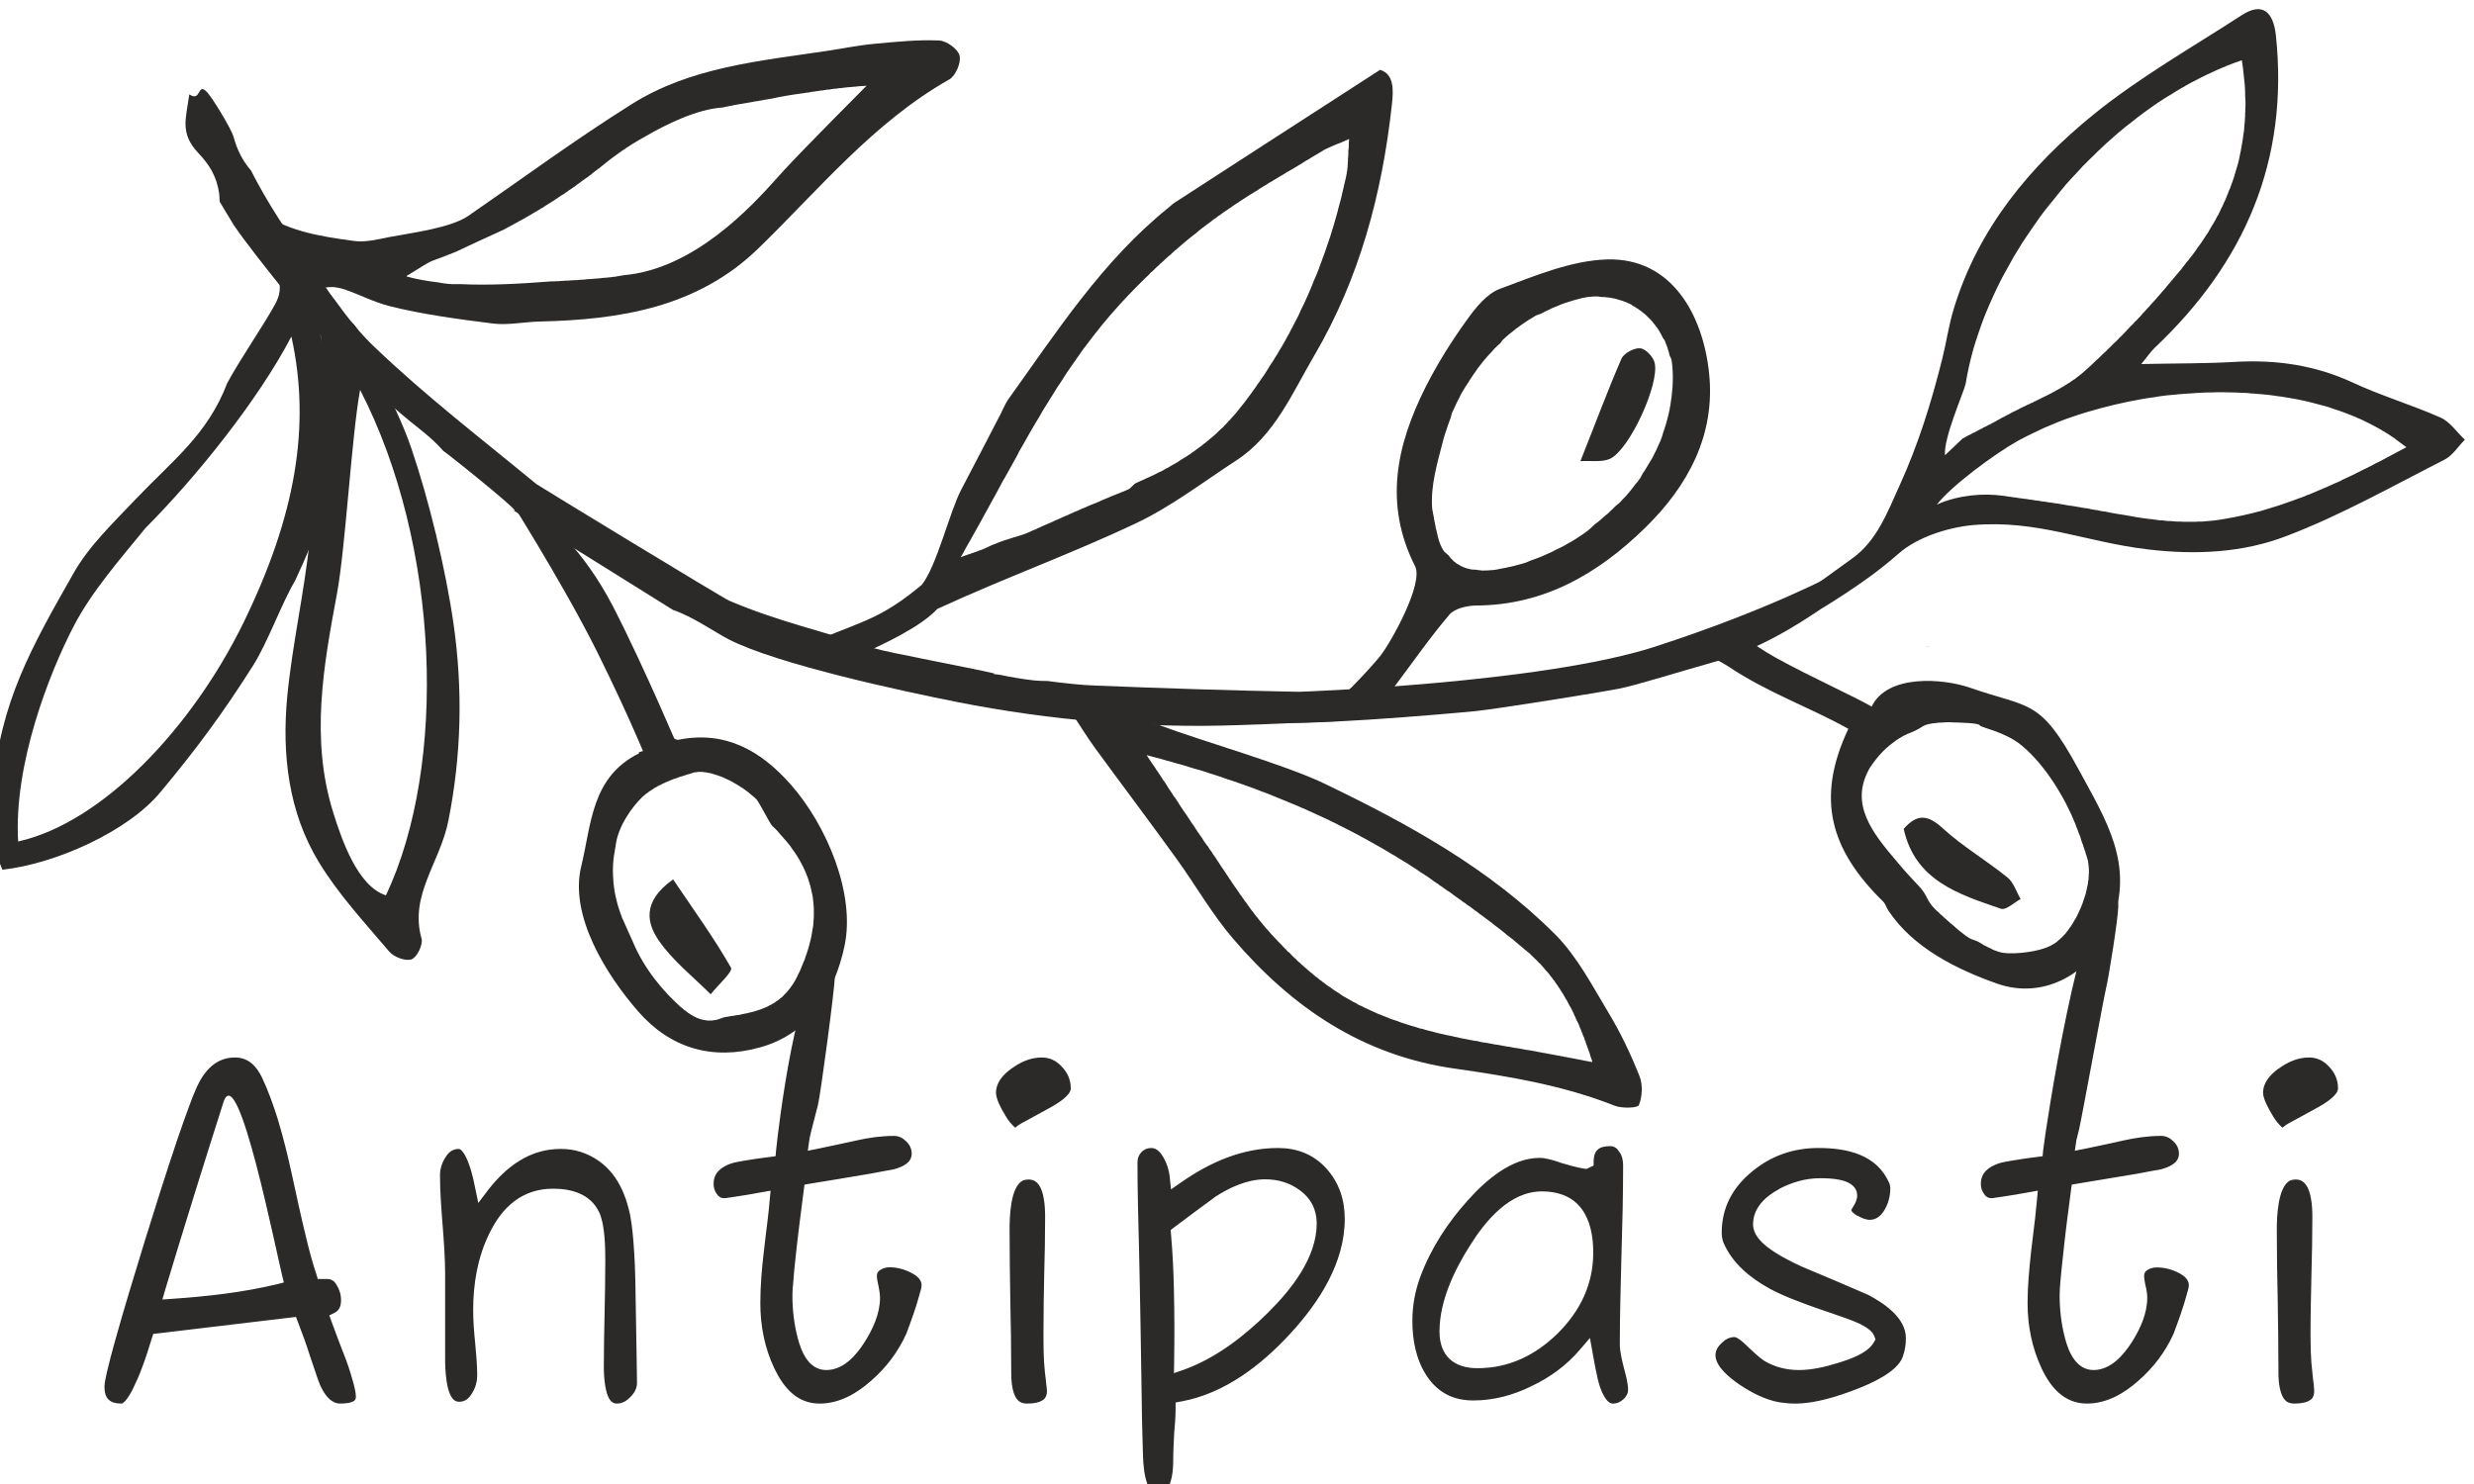 <?xml version="1.0" encoding="UTF-8"?>
<!DOCTYPE svg PUBLIC "-//W3C//DTD SVG 1.1//EN" "http://www.w3.org/Graphics/SVG/1.1/DTD/svg11.dtd">
<!-- Creator: CorelDRAW 2020 (64-Bit) -->
<svg xmlns="http://www.w3.org/2000/svg" xml:space="preserve" width="135px" height="81px" version="1.1" style="shape-rendering:geometricPrecision; text-rendering:geometricPrecision; image-rendering:optimizeQuality; fill-rule:evenodd; clip-rule:evenodd"
viewBox="0 0 135 81"
 xmlns:xlink="http://www.w3.org/1999/xlink"
 xmlns:xodm="http://www.corel.com/coreldraw/odm/2003">
 <defs>
  <style type="text/css">
   <![CDATA[
    .fil0 {fill:#2B2A29}
    .fil1 {fill:#2B2A29;fill-rule:nonzero}
   ]]>
  </style>
 </defs>
 <g id="Слой_x0020_1">
  <g id="_2509187415584">
   <path class="fil0" d="M18.9 74.27c-0.28,-0.71 -0.55,-1.43 -0.81,-2.14l-0.12 -0.33 0.31 -0.16c0.26,-0.14 0.33,-0.39 0.33,-0.68 0,-0.31 -0.09,-0.58 -0.25,-0.84 -0.12,-0.2 -0.27,-0.31 -0.51,-0.31 -0.07,0 -0.15,0 -0.21,0l-0.3 0 -0.08 -0.27c-0.22,-0.65 -0.4,-1.34 -0.56,-2.01 -0.28,-1.15 -0.53,-2.3 -0.78,-3.46 -0.22,-1.01 -0.47,-2.02 -0.77,-3.01 -0.24,-0.76 -0.51,-1.52 -0.85,-2.24 -0.31,-0.64 -0.75,-1.1 -1.48,-1.1 -1.03,0 -1.66,0.71 -2.07,1.59 -0.15,0.33 -0.29,0.68 -0.41,1.02 -0.22,0.58 -0.42,1.16 -0.62,1.74 -0.63,1.86 -1.22,3.73 -1.8,5.6 -0.57,1.87 -1.15,3.74 -1.67,5.62 -0.15,0.53 -0.29,1.07 -0.42,1.62 -0.04,0.22 -0.13,0.55 -0.13,0.77 0,0.67 0.29,0.93 0.95,0.93 0.05,-0.01 0.17,-0.13 0.2,-0.16 0.16,-0.19 0.3,-0.44 0.41,-0.66 0.18,-0.37 0.35,-0.75 0.49,-1.14 0.2,-0.52 0.37,-1.06 0.53,-1.59l0.08 -0.25 7.79 -0.93 0.11 0.29c0.24,0.62 0.47,1.25 0.67,1.89 0.13,0.37 0.25,0.75 0.38,1.12 0.07,0.19 0.14,0.41 0.24,0.59 0.2,0.4 0.53,0.84 1.02,0.84 0.18,0 0.69,-0.02 0.81,-0.21 0.03,-0.05 0.04,-0.1 0.04,-0.15 0,-0.22 -0.07,-0.51 -0.12,-0.71 -0.12,-0.43 -0.25,-0.86 -0.4,-1.27l0 0zm-3.8 -4.17c-1.84,0.44 -3.78,0.66 -5.66,0.79l-0.58 0.04 0.16 -0.55c1.03,-3.42 2.09,-6.82 3.17,-10.21 0.8,-2.48 2.91,8.39 3.3,9.83l-0.39 0.1 0 0zm17.93 -1.29c0,0.98 -0.02,1.94 -0.04,2.91 -0.02,0.96 -0.04,1.93 -0.04,2.89 0,0.43 0.04,1.74 0.52,1.96 0.06,0.03 0.12,0.04 0.19,0.04 0.3,0 0.54,-0.15 0.74,-0.36 0.21,-0.21 0.36,-0.46 0.36,-0.77 0,-0.46 -0.02,-0.93 -0.02,-1.39 -0.02,-1.18 -0.04,-2.35 -0.06,-3.54 -0.01,-0.94 -0.04,-1.9 -0.12,-2.84 -0.05,-0.57 -0.11,-1.2 -0.26,-1.75 -0.37,-1.45 -1.14,-2.59 -2.59,-3.08 -0.36,-0.12 -0.74,-0.17 -1.12,-0.17 -1.68,0 -2.96,0.96 -3.96,2.25l-0.53 0.7 -0.18 -0.86c-0.1,-0.54 -0.27,-1.21 -0.52,-1.7 -0.06,-0.1 -0.22,-0.39 -0.36,-0.39 -0.31,0 -0.53,0.15 -0.7,0.41 -0.21,0.31 -0.33,0.65 -0.33,1.03 0,0.88 0.07,1.8 0.14,2.68 0.07,0.91 0.14,1.83 0.14,2.74 0,0.76 0,1.53 0,2.3 0,0.76 0,1.52 0,2.29 0,0.49 0.03,2.08 0.59,2.32 0.06,0.02 0.12,0.03 0.18,0.03 0.32,0 0.53,-0.18 0.69,-0.45 0.2,-0.31 0.29,-0.65 0.29,-1.02 0,-0.57 -0.06,-1.16 -0.11,-1.73 -0.06,-0.59 -0.11,-1.2 -0.11,-1.8 0,-1.44 0.24,-2.88 0.88,-4.18 0.7,-1.46 1.81,-2.45 3.48,-2.45 1.01,0 2.03,0.29 2.5,1.26l0.01 0 0 0.01c0.32,0.68 0.34,1.92 0.34,2.66l0 0zm16.43 3.98c0.26,-0.7 0.53,-1.43 0.72,-2.15l0 -0.01 0 0c0.04,-0.11 0.11,-0.35 0.11,-0.48 0,-0.33 -0.3,-0.54 -0.57,-0.68 -0.37,-0.19 -0.77,-0.3 -1.19,-0.3 -0.19,0 -0.36,0.06 -0.52,0.16 -0.11,0.08 -0.16,0.17 -0.16,0.31 0,0.15 0.04,0.36 0.08,0.51 0.04,0.22 0.09,0.46 0.09,0.69 0,0.86 -0.39,1.71 -0.85,2.43 -0.46,0.72 -1.15,1.51 -2.08,1.51 -0.95,0 -1.36,-0.97 -1.56,-1.75 -0.2,-0.76 -0.29,-1.54 -0.29,-2.32 0,-0.25 0.02,-0.5 0.05,-0.75 0.03,-0.4 0.06,-0.8 0.11,-1.2 0.13,-1.27 0.3,-2.54 0.46,-3.8l0.04 -0.3 0.29 -0.05c1.1,-0.18 2.21,-0.36 3.31,-0.55 0.3,-0.06 0.6,-0.11 0.91,-0.17 0.12,-0.02 0.26,-0.04 0.38,-0.07 0.42,-0.12 0.96,-0.33 0.96,-0.85 0,-0.27 -0.11,-0.49 -0.3,-0.67 -0.19,-0.19 -0.4,-0.3 -0.67,-0.3 -0.69,0 -1.39,0.1 -2.05,0.25 -0.7,0.15 -1.4,0.31 -2.1,0.45l-0.55 0.11 0.08 -0.56c0.02,-0.18 0.09,-0.41 0.13,-0.6 0.11,-0.44 0.23,-0.88 0.34,-1.32 0.15,-0.59 0.92,-6.37 0.92,-6.97 0,-0.2 -0.03,-0.63 -0.21,-0.75 -0.06,-0.04 -0.13,-0.05 -0.2,-0.05 -1.61,0 -2.69,9.19 -2.79,10.23l-0.03 0.32 -0.32 0.04c-0.46,0.06 -0.92,0.12 -1.37,0.2 -0.23,0.04 -0.49,0.08 -0.72,0.15 -0.54,0.19 -0.97,0.5 -0.97,1.12 0,0.21 0.06,0.4 0.19,0.57 0.1,0.14 0.22,0.21 0.38,0.21 0.06,0 0.13,-0.01 0.19,-0.02 0.13,-0.02 0.27,-0.04 0.41,-0.06 0.47,-0.07 0.95,-0.15 1.43,-0.24l0.51 -0.09 -0.05 0.52c-0.03,0.33 -0.06,0.66 -0.1,0.98 -0.08,0.62 -0.15,1.23 -0.22,1.84 -0.11,0.92 -0.19,1.87 -0.19,2.79 0,1.24 0.23,2.45 0.77,3.58 0.5,1.04 1.23,1.91 2.46,1.91 1.08,0 2.02,-0.54 2.81,-1.24 0.83,-0.72 1.48,-1.58 1.93,-2.58l0 0zm5.94 -11.24c0.04,-0.03 0.07,-0.06 0.1,-0.08 0.11,-0.1 0.43,-0.26 0.54,-0.32 0.45,-0.25 0.9,-0.49 1.35,-0.74 0.28,-0.16 1.04,-0.61 1.04,-1 0,-0.47 -0.17,-0.85 -0.48,-1.18 -0.3,-0.33 -0.66,-0.51 -1.1,-0.51 -0.62,0 -1.17,0.25 -1.66,0.61l0 0 0 0c-0.45,0.32 -0.84,0.75 -0.84,1.32 0,0.33 0.29,0.88 0.46,1.15 0.12,0.21 0.26,0.44 0.44,0.61 0.02,0.03 0.1,0.1 0.15,0.14l0 0zm1.73 14.35c0,-0.08 -0.02,-0.19 -0.03,-0.28 -0.02,-0.23 -0.05,-0.47 -0.08,-0.71 -0.08,-0.72 -0.08,-1.49 -0.08,-2.21 0,-1.04 0.02,-2.09 0.04,-3.14 0.03,-1.05 0.05,-2.1 0.05,-3.15 0,-0.51 -0.04,-1.66 -0.57,-1.95 -0.11,-0.06 -0.23,-0.08 -0.35,-0.08 -0.1,0 -0.2,0.02 -0.28,0.05 -0.71,0.33 -0.74,2.05 -0.74,2.68 0,1.3 0.02,2.6 0.04,3.9 0.03,1.31 0.05,2.62 0.05,3.93 0,0.43 0.04,1.31 0.48,1.58 0.11,0.06 0.24,0.09 0.37,0.09 0.3,0 0.8,-0.04 0.99,-0.3 0.09,-0.12 0.11,-0.26 0.11,-0.41zm4.94 -12.46c0,1.52 0.04,3.04 0.08,4.56 0.03,1.52 0.07,3.04 0.09,4.55 0.03,1.69 0.05,3.38 0.08,5.06 0.02,0.49 0.02,0.99 0.04,1.48 0.01,0.25 0.01,0.51 0.03,0.76 0.03,0.4 0.14,1.43 0.58,1.61 0.06,0.03 0.12,0.04 0.19,0.04 0.12,0 0.24,-0.02 0.34,-0.08 0.48,-0.27 0.52,-1.27 0.52,-1.73 0,-0.48 0.03,-0.95 0.05,-1.42l0 -0.01 0 0c0.04,-0.45 0.08,-0.92 0.08,-1.38l0 -0.33 0.33 -0.06c2.36,-0.44 4.35,-1.98 5.94,-3.71 1.56,-1.7 2.96,-3.85 2.96,-6.25 0,-1.05 -0.31,-1.99 -1.02,-2.77 -0.71,-0.77 -1.6,-1.1 -2.63,-1.1 -1.94,0 -3.71,0.78 -5.27,1.87l-0.56 0.39 -0.07 -0.68c-0.04,-0.37 -0.15,-0.73 -0.34,-1.06 -0.14,-0.25 -0.36,-0.52 -0.66,-0.52 -0.22,0 -0.39,0.07 -0.54,0.22 -0.15,0.16 -0.22,0.34 -0.22,0.56l0 0zm1.99 3.56c0.73,-0.55 1.47,-1.1 2.21,-1.64l0.01 -0.02 0.01 0c0.81,-0.53 1.77,-0.97 2.75,-0.97 0.7,0 1.36,0.19 1.92,0.62 0.59,0.44 0.89,1.05 0.89,1.79 0,1.87 -1.39,3.61 -2.65,4.86 -1.3,1.29 -2.85,2.49 -4.59,3.12l-0.55 0.19 0.01 -0.58c0.02,-1.29 0.02,-2.59 -0.01,-3.89 -0.02,-1.04 -0.07,-2.08 -0.16,-3.12l-0.02 -0.22 0.18 -0.14 0 0zm23.23 8.65c0.09,0.27 0.35,0.96 0.72,0.96 0.23,0 0.42,-0.09 0.58,-0.24 0.15,-0.14 0.25,-0.3 0.25,-0.51 0,-0.35 -0.12,-0.8 -0.21,-1.13 -0.11,-0.43 -0.24,-0.93 -0.24,-1.37 0,-1.62 0.05,-3.26 0.09,-4.88 0.05,-1.62 0.09,-3.25 0.09,-4.87 0,-0.26 -0.05,-0.52 -0.2,-0.73l-0.01 0 0 -0.01c-0.12,-0.19 -0.26,-0.31 -0.49,-0.31 -0.6,0 -0.89,0.2 -0.91,0.81l0 0.25 -0.38 0.18 -0.12 -0.01c-0.42,-0.06 -0.91,-0.21 -1.32,-0.33l0 -0.01 -0.01 0c-0.33,-0.11 -0.77,-0.25 -1.12,-0.25 -1.54,0 -2.94,1.23 -3.9,2.3 -1.11,1.23 -2.02,2.62 -2.6,4.17 -0.29,0.78 -0.44,1.59 -0.44,2.42 0,1.06 0.2,2.13 0.79,3.02 0.61,0.91 1.45,1.33 2.54,1.33 1.11,0 2.18,-0.29 3.17,-0.78 1.01,-0.48 1.91,-1.13 2.64,-1.99l0.55 -0.64 0.15 0.84c0.07,0.37 0.13,0.75 0.22,1.13 0.04,0.21 0.09,0.44 0.16,0.65l0 0zm-0.35 -7.28c0,1.73 -0.71,3.18 -1.92,4.39 -1.22,1.21 -2.68,1.92 -4.4,1.92 -1.29,0 -2.07,-0.68 -2.07,-2 0,-1.65 0.79,-3.32 1.66,-4.69 0.85,-1.36 2.17,-2.96 3.92,-2.96 2.08,0 2.81,1.46 2.81,3.34l0 0zm14.08 -2.32c0.02,0.12 0.25,0.26 0.33,0.31l0.01 0 0.01 0c0.19,0.11 0.43,0.22 0.66,0.22 0.37,0 0.62,-0.23 0.81,-0.55 0.21,-0.36 0.31,-0.76 0.31,-1.19 0,-0.08 -0.02,-0.16 -0.05,-0.24 -0.66,-1.58 -2.31,-1.94 -3.87,-1.94 -1.37,0 -2.58,0.42 -3.63,1.29 -1.06,0.87 -1.65,1.97 -1.65,3.34 0,0.18 0.03,0.35 0.09,0.52 0.48,1.15 1.49,1.96 2.55,2.54 0.45,0.24 0.93,0.45 1.41,0.63 0.68,0.27 1.39,0.51 2.09,0.75 0.47,0.16 0.98,0.33 1.44,0.55 0.28,0.15 0.64,0.35 0.75,0.66l0.06 0.17 -0.09 0.16c-0.34,0.6 -1.33,0.93 -1.95,1.12 -0.67,0.21 -1.43,0.39 -2.13,0.39 -0.68,0 -1.33,-0.16 -1.91,-0.51 -0.16,-0.11 -0.32,-0.24 -0.46,-0.37 -0.21,-0.18 -0.41,-0.38 -0.61,-0.57 -0.1,-0.09 -0.39,-0.35 -0.54,-0.35 -0.28,0 -0.51,0.13 -0.71,0.33 -0.19,0.18 -0.33,0.39 -0.33,0.66 0,0.64 0.83,1.27 1.29,1.59 0.65,0.44 1.43,0.85 2.2,0.98 0.28,0.04 0.56,0.07 0.85,0.07 1.11,0 2.33,-0.39 3.36,-0.79 0.76,-0.29 2.23,-0.93 2.52,-1.77 0.12,-0.33 0.17,-0.66 0.17,-1.01 0,-1.12 -1.2,-1.91 -2.07,-2.37 -1.21,-0.52 -2.41,-1.04 -3.62,-1.54l-0.01 0 -0.01 -0.01c-0.63,-0.29 -1.33,-0.65 -1.88,-1.08 -0.37,-0.3 -0.75,-0.7 -0.75,-1.21 0,-0.9 0.67,-1.52 1.41,-1.92l0 0 0 -0.01c0.69,-0.36 1.44,-0.59 2.23,-0.59 0.59,0 1.78,0.02 2.01,0.72 0.02,0.08 0.03,0.15 0.03,0.23 0,0.21 -0.1,0.43 -0.22,0.61 -0.03,0.04 -0.08,0.13 -0.1,0.18l0 0zm8.05 -2.55c-0.55,0.19 -0.98,0.5 -0.98,1.12 0,0.21 0.06,0.4 0.19,0.57 0.1,0.14 0.22,0.21 0.39,0.21 0.05,0 0.12,-0.01 0.17,-0.02 0.14,-0.02 0.28,-0.04 0.41,-0.06 0.48,-0.07 0.96,-0.15 1.44,-0.24l0.51 -0.09 -0.05 0.52c-0.03,0.33 -0.07,0.66 -0.1,0.99 -0.07,0.61 -0.15,1.22 -0.22,1.83 -0.1,0.92 -0.19,1.87 -0.19,2.79 0,1.25 0.24,2.45 0.77,3.58 0.49,1.04 1.24,1.91 2.47,1.91 1.07,0 2.01,-0.54 2.8,-1.24 0.83,-0.72 1.48,-1.58 1.93,-2.58 0.26,-0.7 0.53,-1.43 0.72,-2.15l0 -0.01 0 0c0.04,-0.11 0.11,-0.35 0.11,-0.48 0,-0.33 -0.29,-0.54 -0.57,-0.68 -0.37,-0.19 -0.77,-0.29 -1.19,-0.29 -0.19,0 -0.36,0.05 -0.52,0.15 -0.11,0.08 -0.16,0.17 -0.16,0.31 0,0.15 0.04,0.36 0.07,0.51 0.06,0.22 0.1,0.46 0.1,0.69 0,0.86 -0.39,1.71 -0.85,2.43 -0.46,0.72 -1.16,1.51 -2.08,1.51 -0.94,0 -1.36,-0.97 -1.56,-1.75 -0.2,-0.76 -0.29,-1.54 -0.29,-2.32 0,-0.25 0.02,-0.5 0.04,-0.75 0.03,-0.4 0.08,-0.8 0.12,-1.2 0.13,-1.27 0.29,-2.54 0.46,-3.8l0.04 -0.3 0.29 -0.05c1.1,-0.18 2.2,-0.36 3.31,-0.55 0.3,-0.06 0.61,-0.11 0.9,-0.17 0.13,-0.02 0.27,-0.04 0.39,-0.07 0.42,-0.12 0.96,-0.33 0.96,-0.85 0,-0.27 -0.11,-0.49 -0.3,-0.67 -0.19,-0.19 -0.41,-0.3 -0.67,-0.3 -0.69,0 -1.39,0.1 -2.06,0.25 -0.69,0.15 -1.39,0.31 -2.09,0.45l-0.56 0.11 0.08 -0.56c0.04,-0.18 0.1,-0.41 0.15,-0.6 0.11,-0.44 1.35,-7.21 1.46,-7.65 0.15,-0.58 0.68,-3.93 0.68,-4.53 0,-0.2 -0.01,-0.63 -0.2,-0.76 -0.06,-0.03 -0.14,-0.05 -0.2,-0.05 -1.61,0 -3.59,13.09 -3.7,14.13l-0.03 0.32 -0.31 0.04c-0.46,0.06 -0.92,0.12 -1.37,0.2 -0.23,0.04 -0.49,0.08 -0.71,0.15l0 0zm15.48 -1.95c0.04,-0.03 0.08,-0.06 0.1,-0.08 0.11,-0.1 0.43,-0.26 0.54,-0.32 0.45,-0.25 0.9,-0.49 1.35,-0.74 0.28,-0.16 1.04,-0.61 1.04,-1 0,-0.47 -0.17,-0.85 -0.48,-1.18 -0.3,-0.33 -0.66,-0.51 -1.1,-0.51 -0.62,0 -1.17,0.25 -1.66,0.61l0 0 -0.01 0c-0.44,0.32 -0.84,0.75 -0.84,1.32 0,0.33 0.31,0.88 0.47,1.15 0.12,0.21 0.27,0.44 0.44,0.61 0.02,0.03 0.1,0.1 0.15,0.14l0 0zm1.73 14.35c0,-0.08 -0.02,-0.19 -0.02,-0.28 -0.03,-0.23 -0.06,-0.47 -0.08,-0.71 -0.09,-0.72 -0.1,-1.49 -0.1,-2.21 0,-1.04 0.03,-2.09 0.05,-3.14 0.03,-1.05 0.05,-2.1 0.05,-3.15 0,-0.51 -0.04,-1.66 -0.58,-1.95 -0.1,-0.06 -0.22,-0.08 -0.34,-0.08 -0.1,0 -0.2,0.02 -0.28,0.05 -0.7,0.33 -0.74,2.05 -0.74,2.68 0,1.3 0.02,2.6 0.05,3.9 0.02,1.31 0.04,2.62 0.04,3.93 0,0.43 0.05,1.31 0.48,1.58 0.11,0.06 0.25,0.09 0.38,0.09 0.29,0 0.79,-0.04 0.99,-0.3 0.08,-0.12 0.1,-0.26 0.1,-0.41z"/>
   <g>
    <path class="fil1" d="M54.23 36.79l0.32 0.04c0.62,0.13 1.26,0.24 1.89,0.31 0.22,0.02 0.46,0.03 0.72,0.03 0.91,0.12 1.77,0.22 2.63,0.25 3.7,0.15 7.4,0.27 11.1,0.34l-0.49 1.28c0,0 0.99,-0.02 2.49,0.32 -0.83,0.05 -1.64,0.08 -2.46,0.11 -0.08,0 -0.15,0 -0.21,0.01l0 0c-0.89,0.04 -1.78,0.07 -2.67,0.1 -5.08,0.18 -10.31,-0.27 -15.31,-1.26 -2.93,-0.58 -9.84,-2.06 -12.49,-3.43 -0.74,-0.38 -1.95,-1.24 -3.03,-1.6l-8.89 -5.55c1.34,0.84 -2.91,-2.6 -3.64,-3.13 -0.35,-0.4 -0.76,-0.77 -1.21,-1.13 -1.59,-1.24 -3.04,-2.64 -4.52,-4.01 -0.65,-0.77 -4.58,-5.51 -5.7,-7.18 -0.1,-0.15 -0.77,-1.28 -0.77,-1.28l-0.01 -0.11c0,-0.11 -0.01,-0.23 -0.02,-0.33l0 0c-0.03,-0.22 -0.08,-0.44 -0.15,-0.66l0 0c-0.07,-0.2 -0.15,-0.39 -0.25,-0.58l0 0c-0.18,-0.33 -0.43,-0.65 -0.74,-0.98 -1.02,-1.08 -0.67,-1.88 -0.49,-3.2 0.64,0.43 0.44,-0.61 0.91,-0.18 0.32,0.29 1.38,2.07 1.5,2.48 0.2,0.76 0.53,1.37 0.96,1.86l0 0c0,0 0.97,1.99 2.6,4.22l0 0 -0.01 0 0 0 -0.03 0 -0.01 0 0 0 -0.01 0 -0.02 0 0.03 0.05 0.04 0.04 0 0 0.03 0.05 0.03 0.03 0 0.01 0.03 0.04 0.03 0.04 0 0.01 0.04 0.03 0.03 0.05 0 0 0.03 0.04 0.04 0.04 0 0.01 0.03 0.04 0.03 0.04 0 0.01 0.03 0.03 0.03 0.05 0.01 0 0.03 0.04 0.03 0.05 0 0 0.03 0.04 0.03 0.04 0 0.01 0.03 0.04 0.03 0.04 0.01 0.01 0.02 0.03 0.03 0.05 0.01 0 0.03 0.04 0.03 0.05 0 0 0.03 0.04 0 0.01 0.06 0.07 0.01 0.01 0.03 0.04 0 0.01 0.03 0.04 0.03 0.04 0.01 0.01 0.02 0.04 0.03 0.04 0.01 0.01 0.02 0.03 0.03 0.05 0.01 0.01 0.02 0.04 0.03 0.04 0.01 0.01 0.03 0.03 0.03 0.05 0 0 0.03 0.04 0.03 0.04 0.01 0.02 0.02 0.03 0.03 0.04 0.01 0.01 0.02 0.04 0.03 0.04 0.01 0.01 0.02 0.04 0.04 0.04 0.01 0.01 0.02 0.04 0.03 0.04 0.01 0.01 0.02 0.03 0.04 0.05 0 0.01 0.03 0.03 0.03 0.04 0 0.02 0.03 0.03 0.03 0.05 0.01 0.01 0.02 0.03 0.03 0.04 0.01 0.02 0.02 0.03 0.03 0.04 0.02 0.01 0.02 0.03 0.03 0.05 0.01 0.01 0.02 0.03 0.03 0.04 0.01 0.02 0.03 0.03 0.03 0.04c0.68,0.95 1.4,1.86 2.23,2.64 2.77,2.65 5.83,5 8.79,7.44 0.1,0.08 10.14,6.2 10.53,6.37 2.65,1.13 5.17,1.68 7.9,2.59 0.63,0.21 5.11,1.04 6.57,1.38l-0.05 0.02 0.01 0.01z"/>
    <path class="fil1" d="M19.87 18.89c-0.3,-0.21 1.63,2.8 2.58,5.59 0.95,2.79 1.86,6.53 2.3,9.58 0.51,3.59 0.43,7.15 -0.28,10.72 -0.45,2.3 -2.14,4.07 -1.47,6.44 0.1,0.32 -0.24,1.03 -0.54,1.14 -0.32,0.12 -0.97,-0.12 -1.22,-0.42 -1.34,-1.58 -2.77,-3.12 -3.84,-4.88 -1.66,-2.73 -2.02,-5.87 -1.73,-9 0.27,-2.85 0.93,-5.68 1.24,-8.65 1.07,-8.05 0.39,-7.41 0.64,-12.02 -1.62,0.46 1.59,-1.59 2.32,1.5l0 0zm-0.22 2.39c-0.47,2.56 -0.79,8.55 -1.26,11.11 -0.74,3.97 -1.46,7.93 -0.21,11.95 0.46,1.47 1.33,4.04 2.88,4.53 3.37,-7.14 2.95,-19.14 -1.41,-27.59z"/>
    <path class="fil1" d="M14.05 11.41c1.43,1.18 3.34,1.48 5.25,1.74 0.62,0.09 1.3,-0.08 1.94,-0.21 1.21,-0.23 3.34,-0.49 4.32,-1.16 2.97,-2.05 5.87,-4.19 8.92,-6.1 3.21,-2.02 6.97,-2.35 10.63,-2.9 0.87,-0.13 1.74,-0.31 2.62,-0.39 1.17,-0.11 2.35,-0.23 3.52,-0.18 0.4,0.02 1.02,0.46 1.11,0.82 0.1,0.38 -0.21,1.1 -0.55,1.3 -4.15,2.35 -7.11,6.01 -10.45,9.25 -3.32,3.21 -7.54,3.87 -11.92,3.97 -0.85,0.02 -1.71,0.21 -2.54,0.11 -1.89,-0.24 -3.8,-0.49 -5.64,-0.95 -0.89,-0.23 -1.69,-0.65 -2.37,-0.88l-0.02 -0.01 0 0 -0.02 -0.01 -0.01 0 -0.02 -0.01 0 0 -0.02 0 -0.03 -0.01 0 -0.01 -0.02 0 -0.01 0 -0.02 -0.01 0 0 -0.02 0 -0.02 -0.01 -0.01 0 -0.01 -0.01 -0.02 0 -0.02 0 0 -0.01 -0.01 0 0 0 -0.04 -0.01 0 0 -0.02 0 -0.02 -0.01 -0.01 0 -0.01 0 -0.02 0 -0.01 -0.01 0 0 -0.02 0 -0.03 -0.01 0 0 0 0 -0.02 0 -0.02 -0.01 -0.01 0 -0.01 0 -0.01 0 -0.02 0 -0.01 0 -0.01 -0.01 -0.02 0 -0.01 0 -0.01 0 -0.01 -0.01 -0.02 0 0 0 -0.01 0 -0.02 0 -0.02 0 0 0 -0.01 0 -0.02 0 -0.02 0 -0.03 0 0 -0.01 -0.02 0 -0.01 0 -0.02 0 0 0.01 -0.02 0 -0.01 0 -0.02 0 -0.03 0 0 0 -0.02 0 -0.01 0 -1 0.06 0.98 -0.06 -0.03 0.01 0 0 0 0 -0.78 0.04c-2.33,-2.2 -3.08,-4.31 -3.08,-4.31l0 0 0 0zm8.14 3.68c0.53,0.15 1.1,0.25 1.7,0.32l0 0 0 0 0.02 0.01 0.02 0 0.01 0 0.01 0 0.02 0.01 0 0 0.01 0 0.02 0 0.02 0 0 0 0.02 0 0.01 0.01 0 0 0.02 0 0.02 0.01 0 0 0.01 0 0.02 0 0.02 0 0 0 0.01 0 0.02 0.01 0 0 0.02 0 0.01 0.01 0.01 0 0.01 0 0.02 0 0.01 0 0 0 0.02 0 0.01 0 0.01 0 0.02 0.01 0.01 0 0.01 0 0.01 0 0.01 0 0.01 0 0.01 0 0.02 0 0.01 0.01 0.01 0 0.01 0 0.02 0 0 0 0.01 0.01 0.02 0 0.01 0 0.01 0 0.01 0 0.01 0 0.01 0 0.02 0 0.01 0 0 0 0.02 0 0.01 0 0.01 0 0.01 0.01 0.02 0 0 0 0.01 0 0.02 0 0.01 0 0 0 0.02 0 0.02 0 0 0 0.01 0 0.02 0 0.01 0 0 0 0.02 0 0.01 0 0.01 0 0.01 0 0.01 0 0.01 0 0.01 0 0.02 0 0 0 0.02 0 0.01 0 0.01 0 0.01 0 0.01 0 0.02 0 0 0 0.01 0 0.02 0 0.13 0 0.07 0 0 0c1.48,0.07 3.11,-0.01 4.79,-0.14l0.05 0 0.05 -0.01 0.03 0 0.02 0 0.05 0 0.05 0 0 0 0.05 0 0.08 -0.01 0.07 0 0.05 0 0.01 0 0.04 0 0.05 -0.01 0.04 0 0.01 0 0.1 -0.01 0.01 0 0.04 0 0.05 0 0.04 -0.01 0.13 0 0.13 -0.01 0 0 0.1 -0.01 0.02 0 0.03 0 0.05 0 0.05 -0.01 0.13 0 0.12 -0.01 0.01 0 0.04 -0.01 0.05 0 0.03 0 0.02 0 0.09 -0.01 0.02 0 0.03 0 0.1 -0.01 0 0 0.04 -0.01 0.21 -0.01 0.1 -0.01 0.03 0 0.02 0 0.05 -0.01 0.05 0 0.01 0 0.04 0 0.04 -0.01 0.04 0 0.01 0 0.06 -0.01 0.04 0 0.02 0 0.03 -0.01 0.05 0 0.05 -0.01 0 0 0.05 0 0.05 -0.01 0.03 0 0.02 0 0.05 0 0.05 -0.01 0.02 0 0.01 0 0 0 0.03 -0.01 0 0 0.01 0 0 0 0.02 0 0.01 0 0.02 0 0.01 0 0 0 0.02 0 0.01 0 0.01 -0.01 0.02 0 0 0 0.01 0 0.01 0 0.02 0 0.01 0 0.02 0 0 0 0.01 -0.01 0.02 0 0.01 0 0.01 0 0.01 -0.01 0.01 0 0.01 0 0.02 0 0.01 0 0.01 0 0.01 0 0.01 0 0.01 -0.01 0.01 0 0.02 0 0 0 0.02 0 0.01 0 0.02 0 0.01 -0.01 0.01 0 0 0 0.01 0 0.02 -0.01 0.02 0 0.01 0 0 0 0.02 0 0.01 0 0.01 -0.01 0.01 0 0.02 0 0 0 0.01 -0.01 0.02 0 0.02 0 0.01 0 0 0 0.01 0 0.01 -0.01 0.02 0 0.01 0 0.01 0 0.01 0 0.01 0 0.02 -0.01 0.01 0 0.01 0 0 0 0.02 -0.01 0.01 0 0.02 0 0.01 0 0 0 0.02 -0.01 0.01 0c3.86,-0.33 7,-3.77 8.37,-5.3l0 -0.01 0.01 0 0.01 -0.01 0 0 0.01 -0.01 0 -0.01 0.01 0 0 0 0.01 -0.01 0 -0.01 0.01 0 0 -0.01 0 0 0.01 -0.01 0.01 -0.01 0 0 0.01 -0.01 0 0 0.01 -0.01 0.01 -0.01 0 0 0.01 -0.01 0 -0.01 0.01 0 0 -0.01 0.01 0 0 -0.01 0.01 -0.01 0.01 0 0 -0.01 0.01 0 0 -0.01 0 -0.01 0.01 0 0 0 0.01 -0.01 0 0 0.01 -0.01 0 -0.01 0.01 0 0.01 -0.01 0 -0.01 0.01 0 0 -0.01 0.01 0 0 -0.01 0.01 -0.01 0 0 0.01 -0.01 0.01 0 0 -0.01 0.01 -0.01 0 0 0.01 -0.01 0 0 0.01 -0.01 0 -0.01 0.01 0 0 -0.01 0.01 -0.01 0 0 0.01 0 0 -0.01 0.01 0 0.01 -0.01 0 -0.01 0 0 0.01 -0.01c1.1,-1.2 4.54,-4.65 4.54,-4.65l0 0 -0.01 0 0 0 0 0 -0.05 0.01 -0.05 0 -0.01 0 -0.06 0.01 -0.04 0 -0.01 0 -0.05 0 -0.05 0.01 -0.01 0 -0.05 0 -0.11 0.01 -0.05 0.01 0 0 -0.05 0 -0.06 0.01 0 0 -0.06 0 -0.05 0.01 0 0 -0.05 0 -0.06 0.01 0 0 -0.05 0 -0.21 0.02 -0.06 0.01 -0.01 0 -0.04 0 -0.06 0.01 0 0 -0.05 0.01 -0.05 0 -0.05 0.01 -0.06 0 -0.01 0 -0.04 0.01 -0.05 0.01 -0.02 0 -0.04 0 -0.05 0.01 -0.06 0 -0.05 0.01 -0.01 0.01 -0.04 0 -0.05 0 -0.02 0.01 -0.04 0.01 -0.05 0 -0.02 0 -0.03 0.01 -0.05 0 -0.02 0 -0.04 0.01 -0.05 0.01 -0.02 0 -0.04 0 -0.04 0.02 -0.03 0 -0.03 0 -0.05 0.01 -0.03 0 -0.03 0 -0.05 0.01 -0.02 0.01 -0.03 0 -0.05 0.01 -0.03 0 -0.02 0 -0.06 0.01 -0.02 0.01 -0.03 0 -0.05 0.01 -0.03 0 -0.02 0 -0.06 0.01 -0.03 0.01 -0.02 0 -0.05 0.01 -0.03 0.01 -0.03 0 -0.04 0.01 -0.04 0 -0.02 0 -0.05 0.01 -0.03 0.01 -0.02 0 -0.06 0.01 0 0c-0.78,0.1 -1.3,0.2 -1.71,0.29l0 0 -0.03 0.01 -0.02 0 -0.03 0 -0.02 0.01 -0.01 0 -0.02 0.01 -0.03 0 -0.02 0 -0.03 0.01 0 0 -0.02 0 -0.03 0 -0.03 0.01 -0.02 0.01 -0.01 0 -0.02 0 -0.02 0 -0.04 0.01 -0.02 0 -0.01 0 -0.02 0.01 -0.02 0 -0.03 0.01 -0.03 0 0 0 -0.02 0.01 -0.03 0 -0.03 0.01 -0.02 0 0 0 -0.03 0.01 -0.02 0 -0.03 0 -0.03 0.01 0 0 -0.02 0.01 -0.03 0 -0.02 0 -0.03 0.01 0 0 -0.03 0 -0.02 0 -0.03 0.01 -0.02 0.01 -0.01 0 -0.02 0 -0.03 0 -0.05 0.01 0 0 -0.03 0.01 -0.02 0 -0.03 0.01 -0.02 0 0 0 -0.03 0.01 -0.03 0 -0.03 0.01 -0.02 0 0 0 -0.02 0.01 -0.04 0 -0.02 0 -0.03 0.01 0 0 -0.02 0.01 -0.03 0 -0.03 0 -0.02 0.01 0 0 -0.03 0 -0.02 0.01 -0.03 0 -0.03 0.01 0 0 -0.02 0 -0.03 0 -0.02 0.01 -0.03 0.01 -0.02 0 -0.01 0 -0.02 0 -0.02 0 -0.01 0.01 -0.02 0 -0.02 0 -0.01 0 0 0 -0.02 0.01 -0.02 0 -0.01 0.01 -0.02 0 -0.02 0 -0.01 0 -0.02 0.01 -0.01 0 -0.01 0 -0.01 0 -0.02 0 -0.02 0.01 -0.01 0 -0.02 0.01 -0.02 0 -0.01 0 0 0 -0.02 0 -0.02 0.01 -0.01 0 -0.02 0 -0.02 0 -0.01 0.01 -0.02 0.01 -0.01 0 -0.01 0 -0.01 0 -0.02 0 -0.02 0.01 -0.01 0 -0.02 0.01 -0.02 0 -0.01 0 -0.01 0 -0.01 0 -0.02 0.01 -0.01 0 -0.02 0 -0.02 0.01 -0.01 0 -0.02 0.01 -0.02 0 0 0 -0.01 0 -0.02 0 -0.02 0.01 -0.01 0 -0.02 0 -0.02 0.01 -0.01 0 -0.01 0.01 -0.01 0 -0.01 0 -0.02 0 -0.02 0.01 -0.01 0 -0.02 0 -0.02 0 -0.01 0.01 0 0 -0.02 0.01 -0.01 0 -0.02 0 0 0c-1.4,0.09 -3.08,0.92 -4.25,1.6l-0.02 0.01 -0.01 0.01 -0.02 0.02 -0.02 0 -0.01 0.01 -0.02 0 -0.01 0.02 -0.02 0.01 -0.02 0.01 -0.02 0.01 -0.02 0.01 0 0 -0.02 0.01 -0.02 0.02 -0.02 0.01 -0.02 0 -0.02 0.02 -0.01 0 -0.01 0.01 -0.02 0.01 -0.02 0.01 -0.02 0.02 -0.02 0.01 0 0 -0.02 0.01 -0.02 0.01 -0.02 0.01 -0.02 0.01 -0.02 0.02 -0.03 0.02 -0.02 0.01 -0.03 0.01 -0.02 0.02 -0.01 0.01 -0.03 0.01 -0.01 0.01 -0.02 0.01 -0.02 0.01 -0.02 0.02 -0.02 0.01 -0.01 0.01 -0.01 0 -0.02 0.01 -0.02 0.02 -0.02 0.01 -0.01 0.01 -0.02 0.01 -0.02 0.01 0 0.01 -0.02 0.01 -0.03 0.01 -0.01 0.01 -0.02 0.02 -0.06 0.03 -0.02 0.01 -0.02 0.02 -0.01 0.01 -0.04 0.03 -0.02 0.01 -0.03 0.02 -0.01 0.01 -0.02 0.01 0 0 -0.02 0.01 -0.02 0.02 -0.02 0.01 -0.02 0.01 0 0 0 0c-0.05,0.04 -0.1,0.08 -0.17,0.12l0 0.01 0 0 -0.01 0 -0.02 0.01 -0.01 0.01 0 0.01 -0.02 0.01 -0.01 0.01 0 0 -0.01 0 -0.01 0.01 -0.01 0.01 -0.01 0.01 -0.02 0 0 0.01 -0.01 0.01 -0.02 0.01 -0.01 0 0 0.02 0 0 -0.02 0 -0.01 0.01 -0.01 0.01 -0.01 0.01 -0.01 0 -0.01 0.01 -0.02 0.01 0 0.01 -0.02 0 0 0.01 -0.01 0 -0.01 0.01 -0.01 0.01 -0.01 0.01 -0.01 0.01 -0.01 0 -0.01 0.01 -0.01 0.01 -0.01 0.01 -0.02 0 0 0.01 0 0.01 -0.02 0 -0.01 0.01 -0.01 0.01 -0.01 0.01 -0.01 0 -0.01 0.01 -0.01 0.01 -0.01 0.01 -0.01 0 0 0.01 -0.01 0.01 -0.01 0 -0.01 0.01 -0.03 0.02 0 0.01 -0.02 0.01 -0.01 0.01 0 0 -0.01 0 -0.01 0.01 -0.01 0.01 -0.01 0.01 -0.01 0 -0.02 0.02 -0.01 0.02 -0.01 0 -0.01 0.01 -0.02 0.01 -0.13 0.11 -0.03 0.02 -0.08 0.06 -0.02 0.02 -0.13 0.11 -0.02 0 -0.08 0.07 -0.04 0.03 -0.05 0.03 -0.08 0.07 -0.01 0 -0.02 0.02 -0.11 0.09 -0.02 0.02 -0.09 0.06 -0.03 0.03 -0.27 0.19 -0.14 0.1 -0.13 0.1 -0.02 0.01 -0.08 0.06 -0.09 0.07 -0.08 0.06 -0.01 0 -0.14 0.1 -0.03 0.02 -0.08 0.05 -0.17 0.12 -0.14 0.1 -0.03 0.02 -0.09 0.05 -0.03 0.02 -0.15 0.1 -0.08 0.06 -0.05 0.03 -0.04 0.02 0 0.01 -0.24 0.15 -0.02 0.01 -0.09 0.06 -0.18 0.11 0 0 -0.08 0.06 0 0 -0.02 0.01 -0.07 0.04 -0.09 0.05 -0.02 0.02 -0.07 0.04 -0.01 0.01 0 0 -0.01 0 -0.01 0.01 0 0 -0.01 0 -0.01 0.01 -0.01 0.01 0 0 -0.01 0 -0.04 0.02 0 0.01 -0.01 0 -0.01 0 0 0.01 -0.01 0 0 0 -0.01 0.01 -0.01 0.01 -0.01 0 0 0 -0.01 0.01 -0.01 0 -0.06 0.04 -0.01 0 -0.03 0.02 -0.01 0.01 0 0 -0.01 0 -0.13 0.08 -0.01 0.01 -0.07 0.03 -0.02 0.02 -0.09 0.05 -0.05 0.03 -0.01 0 -0.01 0.01 0 0 -0.01 0.01 0 0 -0.01 0 -0.01 0.01 -0.01 0 -0.01 0.01 0 0 -0.01 0.01 -0.01 0 -0.01 0.01 -0.06 0.03 0 0 -0.01 0 -0.01 0.01 -0.03 0.02 0 0 -0.01 0.01 -0.01 0 0 0 -0.01 0.01 0 0 -0.04 0.02 -0.01 0 -0.01 0.01 -0.01 0 -0.09 0.05 -0.18 0.1 -0.09 0.05 -0.05 0.03 -0.04 0.02 -0.09 0.05 -0.17 0.09 -0.02 0.01 -0.09 0.05 -0.09 0.05c-0.95,0.43 -1.81,0.83 -2.55,1.18l-0.01 0.01 0 0 -0.02 0.01 -0.03 0.01 -0.02 0 -0.01 0.01 -0.02 0.01 -0.02 0.01 -0.03 0.01 -0.01 0 -0.01 0.01 -0.01 0 -0.02 0.01 -0.03 0.01 -0.02 0.01 -0.01 0 -0.02 0.01 -0.02 0.01 -0.01 0.01 -0.02 0 -0.01 0.01 -0.02 0.01 -0.02 0 -0.03 0.01 -0.02 0.01 -0.01 0.01 -0.02 0 -0.02 0.01 0 0.01 -0.03 0 -0.02 0.01 -0.01 0 -0.02 0.02 -0.03 0 -0.02 0.01 -0.01 0.01 -0.01 0 -0.01 0.01 -0.02 0 -0.03 0.01 -0.01 0.01 -0.02 0.01 -0.02 0 -0.03 0.01 -0.02 0.01 0 0 -0.01 0.01 -0.02 0.01 -0.03 0 -0.02 0.01 -0.01 0.01 -0.02 0.01 -0.03 0 -0.02 0.01 0 0 -0.01 0.01 -0.02 0.01 -0.03 0 -0.02 0.01 -0.02 0.01 -0.02 0.01 -0.02 0 -0.02 0.01 0 0 -0.02 0.01 -0.02 0.01 -0.02 0 -0.02 0.01 -0.02 0.01 -0.02 0.01 -0.02 0.01 -0.02 0c-0.38,0.14 -0.73,0.41 -1.47,0.85l-0.01 0.02z"/>
    <path class="fil1" d="M36.78 40.31c0.08,0.04 0.16,0.08 0.23,0.07 2.57,-0.52 4.51,0.6 6.13,2.43 1.95,2.2 3.56,5.97 2.94,8.84 -0.53,2.48 -1.87,4.76 -4.61,5.52 -2.58,0.72 -4.89,0.06 -6.66,-1.98 -1.68,-1.93 -3.77,-5.19 -3.09,-7.92 0.55,-2.23 0.53,-4.86 3.15,-6.15l-0.01 -0.06c0.51,-0.15 1.05,-0.32 1.28,-0.43 0.16,-0.09 0.4,-0.2 0.64,-0.32l0 0zm2.8 15.2l0 0 0.08 -0.01 0 0 0.08 -0.01 0 0 0.08 -0.02 0 0 0.08 -0.01 0 0 0.08 -0.01 0 0 0.08 -0.01 0 0 0.07 -0.02 0 0 0.08 -0.01 0 0 0.16 -0.02 0 0 0.07 -0.02 0 0 0.08 -0.02 0 0 0.07 -0.01 0 0 0.08 -0.02 0 0 0.07 -0.01 0 0 0.08 -0.02 0 0c0.07,-0.02 0.14,-0.03 0.21,-0.05l0.15 -0.04 0.13 -0.04 0 0 0.08 -0.03 0.07 -0.02 0 0 0.13 -0.05 0.07 -0.03 0 0 0.13 -0.05 0 0c0.04,-0.02 0.08,-0.04 0.13,-0.06l0 0 0.06 -0.04 0.07 -0.03 0.06 -0.03 0 0 0.06 -0.04 0 0 0.06 -0.03 0 0 0.06 -0.04 0 0 0.06 -0.05 0 0 0.06 -0.03 0.06 -0.05 0 0 0.06 -0.04 0 0 0.05 -0.05 0 0 0.06 -0.04 0 0 0.06 -0.05 0 0 0.05 -0.05 0 0 0.05 -0.06 0 0 0.06 -0.06 0.05 -0.05 0 0 0.05 -0.06 0 0 0.05 -0.05 0 0 0.05 -0.07 0 0 0.05 -0.06 0.05 -0.07 0 0 0.05 -0.07 0 0 0.04 -0.06 0 0 0.05 -0.07 0 0 0.04 -0.08 0 0 0.05 -0.07 0 0 0.04 -0.08 0 0 0.04 -0.08 0 0 0.05 -0.09 0 0 0.03 -0.08 0 0 0.09 -0.17 0 0 0.07 -0.17 0 0 0.07 -0.17 0 0 0.07 -0.17 0 0 0.07 -0.16 0 0 0.05 -0.17 0 0 0.06 -0.16 0 0 0.05 -0.16 0 0 0.05 -0.16 0 0 0.04 -0.16 0.04 -0.15 0.04 -0.16 0.03 -0.15 0.03 -0.16 0.02 -0.15 0 0 0.03 -0.15 0.02 -0.15 0.01 -0.15 0.01 -0.15 0.01 -0.14 0 0 0 -0.15 0 -0.14 0 -0.14 0 -0.01 -0.01 -0.13 0 0 -0.01 -0.15 0 0c-0.01,-0.09 -0.02,-0.19 -0.03,-0.27l-0.02 -0.14 -0.03 -0.14 -0.03 -0.13 0 0 -0.03 -0.14 0 0 -0.03 -0.13 0 0 -0.04 -0.13 0 0 -0.04 -0.13 0 0 -0.04 -0.13 0 0 -0.05 -0.14 -0.05 -0.12 0 0 -0.05 -0.13 0 0 -0.06 -0.13 -0.06 -0.13 0 0 -0.06 -0.11 0 -0.01 -0.07 -0.12 0 0 -0.06 -0.12 0 0 -0.08 -0.13 0 0 -0.07 -0.12 0 0 -0.08 -0.12 0 0 -0.08 -0.12 0 0 -0.09 -0.12 0 0 -0.08 -0.12 0 0 -0.09 -0.12 0 0 -0.09 -0.11 0 0 -0.1 -0.12 0 0 -0.1 -0.11 -0.1 -0.12 0 0 -0.1 -0.11 0 0 -0.1 -0.12 0 0 -0.11 -0.12 0 0 -0.11 -0.11 0 0 -0.12 -0.11 0 0c-0.12,-0.11 -0.74,-1.35 -0.87,-1.46l0 0c-0.08,-0.08 -0.17,-0.15 -0.25,-0.22 -0.15,-0.13 -0.31,-0.26 -0.49,-0.38l0 0 -0.1 -0.06 0 0c-0.12,-0.08 -0.23,-0.15 -0.36,-0.22l0 0c-0.07,-0.05 -0.14,-0.08 -0.22,-0.12l0 0 -0.05 -0.03 0 0c-0.08,-0.03 -0.15,-0.07 -0.22,-0.1l0 0c-0.06,-0.03 -0.11,-0.05 -0.17,-0.08l0 0 -0.11 -0.04 0 0 -0.06 -0.02 -0.05 -0.02 -0.06 -0.02 0 0 -0.05 -0.01 0 0 -0.05 -0.02 0 0 -0.06 -0.02 0 0 -0.11 -0.03 -0.05 -0.02 0 0 -0.06 -0.01 0 0 -0.05 -0.01 -0.05 -0.01 -0.11 -0.02 0 0 -0.05 -0.01 0 0 -0.05 0 0 0 -0.05 -0.01 -0.05 -0.01 -0.05 0 0 0 -0.05 0 -0.05 0 -0.05 0 -0.05 0 0 0 -0.05 0.01 -0.05 0.01 0 0 -0.04 0 -0.04 0.01 0 0 -0.05 0 0 0 -0.04 0.02 0 0 -0.04 0.01 0 0 -0.06 0.02 0 0 -0.06 0.02 0 0 -0.06 0.02 0 0 -0.05 0.01 0 0 -0.07 0.02 0 0 -0.05 0.02 0 0 -0.06 0.02 0 0 -0.06 0.02 -0.01 0 -0.05 0.02 0 0 -0.07 0.02 0 0 -0.05 0.01 0 0 -0.06 0.02 0 0 -0.07 0.03 0 0 -0.05 0.02 -0.01 0 -0.05 0.02 0 0 -0.07 0.02 0 0 -0.06 0.02 0 0 -0.05 0.02 0 0 -0.07 0.03 0 0 -0.06 0.02 0 0 -0.05 0.03 0 0 -0.07 0.02 0 0 -0.06 0.03 0 0 -0.06 0.02 0 0 -0.06 0.03 0 0 -0.06 0.03 0 0 -0.06 0.02 0 0 -0.06 0.04 0 0 -0.05 0.03 0 0 -0.07 0.02 0 0 -0.05 0.03 0 0 -0.06 0.03 0 0 -0.06 0.04 0 0 -0.06 0.03 0 0 -0.05 0.03 0 0 -0.06 0.04 0 0 -0.06 0.04 0 0 -0.06 0.04 0 0 -0.05 0.03 0 0 -0.06 0.04 0 0 -0.05 0.04 -0.05 0.04 0 0 -0.06 0.04 0 0 -0.05 0.04 -0.06 0.05 -0.05 0.04 0 0 -0.05 0.05c-0.56,0.53 -1.35,1.64 -1.45,2.68l0 0 -0.03 0.14 0 0 -0.02 0.15 0 0c-0.02,0.09 -0.03,0.19 -0.05,0.29l0 0c-0.01,0.1 -0.02,0.2 -0.03,0.3l0 0 -0.01 0.14 0 0c-0.01,0.2 -0.01,0.39 0,0.59l0 0 0.01 0.15 0 0c0,0.15 0.02,0.29 0.04,0.44l0 0c0.01,0.1 0.03,0.19 0.04,0.29l0 0 0.03 0.15 0 0c0.04,0.19 0.09,0.39 0.14,0.58l0 0c0.07,0.24 0.16,0.49 0.25,0.72l0.52 1.13 -0.46 -0.98 0.51 1.12c0.3,0.72 0.71,1.41 1.22,2.07l0 0c0.31,0.39 0.64,0.78 1.02,1.14 0.08,0.08 0.17,0.16 0.26,0.25l0 0 0.11 0.1 0 0 0.04 0.03 0 0 0.04 0.03 0 0 0.04 0.04 0 0 0.04 0.03 0.03 0.03 0 0 0.12 0.08 0.04 0.04 0 0 0.04 0.03 0 0 0.08 0.05 0.04 0.03 0 0 0.04 0.02 0 0 0.04 0.03 0 0 0.04 0.02 0.04 0.02 0 0 0.04 0.03 0.09 0.04 0.03 0.02 0.05 0.02 0 0 0.04 0.02 0.04 0.01 0.04 0.02 0 0 0.05 0.01 0.04 0.02 0.04 0.01 0.05 0.01 0.04 0.01 0 0 0.04 0.01 0.05 0.01 0.04 0 0 0 0.05 0.01 0.04 0.01 0.05 0 0.04 0 0.01 0 0.04 0 0 0 0.04 0 0 0 0.05 0 0 0 0.05 0 0 0 0.05 -0.01 0 0 0.04 -0.01 0.05 0 0 0 0.05 -0.01 0 0 0.05 -0.01 0 0 0.04 -0.01 0 0 0.05 -0.02 0 0 0.05 -0.01 0 0 0.05 -0.02 0 0 0.05 -0.02 0 0 0.06 -0.01 0 0 0.05 -0.03 0 0 0.13 -0.03 0 0z"/>
    <path class="fil1" d="M63.29 39.59c2.28,0.86 6.81,2.13 9,3.19 4.55,2.19 8.98,4.62 12.58,8.23 1.2,1.21 2.02,2.8 2.91,4.28 0.66,1.09 1.21,2.26 1.68,3.44 0.19,0.47 0.16,1.12 -0.03,1.59 -0.06,0.16 -0.93,0.19 -1.33,0.03 -2.8,-1.11 -5.76,-1.6 -8.7,-2.02 -5.05,-0.71 -8.91,-3.35 -12.11,-7.09 -1.16,-1.35 -2.05,-2.93 -3.1,-4.38 -1.46,-2.02 -2.96,-4.01 -4.43,-6.02 -0.48,-0.66 -0.91,-1.37 -1.25,-1.88l-2.15 -0.76c1.13,0.13 2.49,0.7 3.3,0.92 0.81,0.21 1.18,0.1 3.63,0.46l0 0.01zm-0.72 1.63l0.27 0.41 0 0 0.17 0.24 0 0 0.1 0.16 0 0 0.06 0.08 0 0 0.21 0.32 0 0 0.05 0.08 0 0 0.05 0.08 0 0 0.06 0.07 0 0 0.05 0.08 0 0 0.05 0.08 0.05 0.08 0 0 0.05 0.08 0 0 0.05 0.08 0 0 0.05 0.07 0 0 0.05 0.08 0 0 0.05 0.07 0.05 0.08 0 0 0.05 0.08 0.05 0.07 0.01 0 0.05 0.08 0.05 0.07 0.05 0.08 0.05 0.07 0.04 0.08 0.05 0.07 0.05 0.08 0.05 0.07 0.05 0.08 0 0 0.05 0.07 0.05 0.08 0.05 0.06 0.05 0.08 0.05 0.07 0 0 0.05 0.08 0.05 0.07 0.04 0.07 0.01 0 0.04 0.08 0 0 0.05 0.07 0 0 0.05 0.07 0 0 0.05 0.07 0 0 0.05 0.07 0 0 0.05 0.08 0 0 0.04 0.07 0.01 0 0.04 0.07 0.05 0.08 0 0 0.05 0.06 0 0 0.05 0.08 0 0 0.05 0.07 0 0 0.05 0.07 0 0 0.05 0.07 0 0 0.04 0.08 0.01 0 0.04 0.07 0 0 0.05 0.07 0 0 0.05 0.07 0 0 0.06 0.08 0 0 0.06 0.07 0 0 0.05 0.09 0 0 0.05 0.08 0 0 0.06 0.07 0 0 0.05 0.08 0 0 0.05 0.08 0 0 0.06 0.08 0 0 0.11 0.16 0 0 0.05 0.08 0 0 0.05 0.08 0 0 0.06 0.08 0 0 0.05 0.09 0 0 0.05 0.07 0 0 0.05 0.08 0 0 0.06 0.08 0 0 0.05 0.08 0 0 0.06 0.08 0 0 0.05 0.08 0 0 0.05 0.08 0 0 0.11 0.16 0 0 0.05 0.08 0 0 0.06 0.08 0 0 0.05 0.08 0 0 0.05 0.08 0 0 0.06 0.08 0 0 0.05 0.08 0 0 0.06 0.08 0 0 0.11 0.16 0 0 0.05 0.07 0 0 0.11 0.17 0 0 0.06 0.07 0 0 0.05 0.08 0 0 0.06 0.08 0 0 0.05 0.08 0 0 0.06 0.07 0 0 0.06 0.08 0.05 0.08 0 0 0.06 0.08 0.05 0.07 0 0 0.06 0.08 0 0 0.05 0.07 0.07 0.08 0 0 0.05 0.08 0.06 0.07 0.06 0.08 0.06 0.07 0.06 0.08 0.06 0.07 0.06 0.08 0.06 0.07 0 0 0.06 0.07 0 0 0.06 0.08 0.01 0 0.05 0.07 0 0 0.06 0.07 0.07 0.07 0.06 0.07 0 0 0.07 0.08 0 0 0.06 0.07 0 0 0.06 0.07 0 0 0.07 0.07 0 0 0.06 0.07 0 0 0.07 0.07 0 0 0.07 0.07 0.06 0.07 0.07 0.07 0 0 0.07 0.07 0.07 0.07 0 0 0.06 0.07 0 0 0.07 0.07 0 0 0.07 0.07 0 0 0.06 0.07 0 0 0.07 0.07 0.08 0.06 0.07 0.07 0.06 0.07 0.07 0.07 0 0 0.07 0.07 0.08 0.06 0 0 0.06 0.07 0.07 0.07 0.08 0.06 0.07 0.07 0.07 0.06 0.08 0.07 0.06 0.06 0.08 0.06 0.07 0.07 0.08 0.06 0 0 0.07 0.07 0.08 0.06 0.07 0.06 0.08 0.07 0 0 0.07 0.06 0.08 0.05 0.08 0.07 0 0 0.07 0.06 0.08 0.05 0 0 0.08 0.07 0 0 0.08 0.05 0.07 0.06 0 0 0.08 0.06 0 0 0.09 0.06 0 0 0.08 0.05 0 0 0.08 0.06 0 0 0.08 0.06 0.08 0.05 0 0 0.08 0.06 0.01 0 0.08 0.05 0.08 0.05 0 0 0.08 0.06 0 0 0.08 0.06 0 0 0.09 0.05 0 0 0.09 0.05 0 0 0.08 0.05 0.01 0 0.08 0.05 0 0 0.09 0.05 0 0 0.09 0.05 0 0 0.08 0.05 0 0 0.09 0.04 0 0 0.1 0.05 0 0 0.08 0.06 0 0 0.09 0.04 0 0 0.1 0.04 0 0 0.15 0.08 0 0 0.15 0.07 0 0 0.15 0.07 0 0 0.15 0.07 0 0 0.14 0.06 0.15 0.07 0.16 0.06 0 0 0.15 0.06 0.15 0.06 0 0 0.15 0.06 0.15 0.06 0.16 0.05 0.15 0.05 0.15 0.06 0.15 0.05 0.16 0.05 0 0 0.15 0.05 0.16 0.05 0 0 0.15 0.04 0.15 0.05 0.16 0.05 0.15 0.03 0 0 0.16 0.05 0.15 0.04 0 0 0.16 0.04 0 0 0.16 0.04 0.15 0.04 0.16 0.04 0.15 0.03 0 0 0.16 0.04 0 0 0.15 0.03 0 0 0.16 0.03 0 0 0.16 0.04 0 0 0.16 0.03 0 0 0.15 0.04 0 0 0.16 0.03 0.16 0.03 0 0 0.15 0.03 0 0 0.16 0.03 0 0 0.16 0.03 0 0 0.16 0.02 0 0 0.15 0.04 0 0 0.16 0.03 0 0 0.16 0.02 0 0 0.16 0.03 0 0 0.16 0.03 0 0 0.15 0.03 0 0 0.16 0.02 0 0 0.16 0.03 0 0 0.16 0.03 0 0 0.16 0.03 0 0 0.16 0.02 0 0 0.15 0.03 0 0 0.16 0.03 0 0 0.16 0.02 0 0 0.16 0.03 0 0 0.16 0.03 0 0 0.15 0.03 0 0 0.16 0.02 0 0 0.16 0.03 0 0 0.16 0.03 0 0 0.16 0.03 0 0 0.16 0.03 0 0 0.15 0.03 0 0 0.04 0 0 0 0.04 0.01 0 0 0.04 0.01 0 0 0.04 0.01 0 0 0.04 0 0 0 0.03 0.01 0 0 0.05 0.01 0 0 0.04 0.01 0 0 0.03 0 0 0 0.04 0.01 0 0 0.04 0.01 0 0 0.04 0 0 0 0.04 0.01 0 0 0.04 0.01 0 0 0.04 0.01 0 0 0.04 0 0 0 0.03 0.01 0 0 0.04 0.01 0.01 0 0.04 0.01 0 0 0.03 0 0 0 0.04 0.01 0.01 0 0.03 0.01 0 0 0.04 0 0 0 0.04 0.02 0 0 0.04 0 0 0 0.04 0.01 0 0 0.04 0 0 0 0.04 0.02 0 0 0.04 0 0 0 0.04 0.01 0 0 0.04 0 0 0 0.04 0.02 0.04 0 0 0 0.04 0.01 0 0 0.05 0.01 0 0 0.03 0.01 0.05 0 0 0 0.03 0.01 0.05 0.01 0.04 0.01 0 0 0.04 0 0.04 0.01 0 0 0.05 0.01 0.04 0.01 0 0 0.04 0.01 0.04 0.01 0 0 0.04 0 0.05 0.01 0.04 0.01 0.04 0.01 0.04 0 0.05 0.02 0.04 0 0.04 0.02 0.05 0 0.04 0.01 0 0 0.05 0.01 0.04 0.01 0 0 0.05 0 0.04 0.02 0.04 0 0 0 0.05 0.01 0.05 0.01 0 0 0.04 0.01 -0.03 -0.12 0 0 -0.04 -0.11 0 0 -0.04 -0.11 0 0 -0.03 -0.12 0 0 -0.04 -0.11 0 0 -0.04 -0.11 0 0 -0.04 -0.11 0 0 -0.04 -0.11 0 0 -0.04 -0.11 0 0 -0.03 -0.11 0 0 -0.05 -0.11 0 0 -0.03 -0.11 0 0 -0.05 -0.1 0 0 -0.04 -0.11 0 0 -0.04 -0.1 0 0 -0.04 -0.11 0 0 -0.05 -0.11 0 0 -0.04 -0.1 0 0 -0.04 -0.11 0 0 -0.05 -0.1 -0.05 -0.1 0 0 -0.05 -0.1 0 0 -0.04 -0.1 0 0 -0.05 -0.1 0 0 -0.04 -0.1 0 0 -0.05 -0.1 0 0 -0.05 -0.1 0 0 -0.05 -0.1 -0.06 -0.1 0 0 -0.05 -0.09 -0.05 -0.1 0 0 -0.05 -0.1 0 0 -0.06 -0.09 0 0 -0.05 -0.09 0 0 -0.06 -0.1 0 0 -0.05 -0.09 -0.06 -0.09 -0.06 -0.09 -0.06 -0.1 0 0 -0.06 -0.08 -0.06 -0.1 -0.06 -0.08 0 0 -0.06 -0.09 -0.06 -0.09 -0.01 0 -0.06 -0.08 0 0 -0.06 -0.09 0 0 -0.07 -0.08 0 0 -0.06 -0.09 0 0 -0.07 -0.08 0 0 -0.07 -0.08 0 0 -0.08 -0.08 -0.06 -0.08 -0.07 -0.08 0 0 -0.08 -0.09 0 0 -0.07 -0.08 -0.08 -0.07 0 0 -0.07 -0.08 0 0 -0.08 -0.08 0 0 -0.08 -0.07 0 0 -0.08 -0.08 -0.07 -0.07 0 0 -0.08 -0.08 0 0 -0.08 -0.07 0 0 -0.09 -0.07 0 0 -0.08 -0.07 0 0 -0.08 -0.06 0 0 -0.07 -0.07 0 0 -0.08 -0.06 0 0 -0.08 -0.07 0 0 -0.08 -0.06 0 0 -0.07 -0.07 0 0 -0.08 -0.06 0 0 -0.08 -0.07 0 0 -0.08 -0.07 0 0 -0.08 -0.06 0 0 -0.08 -0.06 0 0 -0.08 -0.06 0 0 -0.08 -0.06 0 0 -0.08 -0.07 0 0 -0.08 -0.07 0 0 -0.08 -0.06 0 0 -0.07 -0.06 0 0 -0.08 -0.06 0 0 -0.09 -0.07 0 0 -0.08 -0.06 0 0 -0.08 -0.06 0 0 -0.08 -0.06 0 0 -0.08 -0.07 0 0 -0.08 -0.06 0 0 -0.08 -0.06 0 0 -0.08 -0.06 0 0 -0.08 -0.06 0 0 -0.08 -0.06 0 0 -0.08 -0.06 0 0 -0.09 -0.07 0 0 -0.08 -0.05 0 0 -0.08 -0.06 0 0 -0.08 -0.07 0 0 -0.09 -0.06 -0.08 -0.06 0 0 -0.08 -0.06 -0.08 -0.06 0 0 -0.08 -0.06 -0.09 -0.06 -0.08 -0.05 -0.08 -0.07 0 0 -0.08 -0.05 -0.09 -0.06 0 0 -0.08 -0.07 0 0 -0.08 -0.05 0 0 -0.08 -0.06 -0.09 -0.06 -0.08 -0.06 -0.08 -0.06 -0.08 -0.06 -0.08 -0.06 -0.09 -0.06 -0.08 -0.05 -0.09 -0.06 -0.08 -0.06 0 0 -0.08 -0.06 -0.09 -0.06 -0.08 -0.05 0 0 -0.08 -0.07 0 0 -0.09 -0.05 0 0 -0.08 -0.06 0 0 -0.09 -0.05 0 -0.01 -0.08 -0.06 0 0 -0.21 -0.15 -0.23 -0.15 0 0 -0.22 -0.14 0 0 -0.21 -0.15 -0.23 -0.14 -0.22 -0.15 -0.22 -0.13 -0.23 -0.14 0 0 -0.22 -0.14 -0.23 -0.13 -0.23 -0.14 -0.22 -0.13 -0.23 -0.13 -0.23 -0.13 -0.23 -0.13 0 0 -0.23 -0.13 -0.23 -0.12 0 0 -0.23 -0.13 -0.23 -0.12 0 0 -0.23 -0.12 -0.24 -0.12 -0.24 -0.12 -0.23 -0.12 0 0 -0.23 -0.11 -0.24 -0.12 -0.24 -0.11 0 0 -0.24 -0.11 -0.24 -0.11 -0.24 -0.11 -0.24 -0.11 -0.24 -0.1 -0.24 -0.11 -0.25 -0.1 -0.24 -0.1 -0.24 -0.1 -0.25 -0.1 -0.24 -0.1 -0.25 -0.1 0 0 -0.25 -0.1 0 0 -0.25 -0.09 -0.25 -0.1 -0.25 -0.09 0 0 -0.25 -0.09 0 0 -0.25 -0.09 -0.26 -0.09 0 0 -0.25 -0.09 0 0 -0.26 -0.08 0 0 -0.25 -0.09 0 0 -0.26 -0.09 0 0 -0.25 -0.08 0 0 -0.26 -0.08 0 0 -0.26 -0.09 0 0 -0.26 -0.08 0 0 -0.26 -0.07 0 0 -0.26 -0.08 0 0 -0.26 -0.08 0 0 -0.26 -0.08 0 0 -0.27 -0.07 0 0 -0.26 -0.08 0 0 -0.27 -0.07 0 0 -0.27 -0.08 0 0 -0.27 -0.07 0 0 -0.26 -0.07 0 0 -0.27 -0.07 0 0 0 0z"/>
    <path class="fil1" d="M44.67 34.91c2.5,-1.04 3.46,-1.18 5.63,-2.99 0.81,-1.01 1.53,-4.01 2.14,-5.17 0.74,-1.4 1.46,-2.81 2.19,-4.21 0.12,-0.24 0.23,-0.51 0.38,-0.73 2.66,-3.71 5.15,-7.58 8.77,-10.49 0.11,-0.09 0.21,-0.19 0.32,-0.26 3.68,-2.38 7.36,-4.77 11.21,-7.25 0.75,0.24 0.74,1.05 0.64,1.92 -0.53,4.83 -1.76,9.46 -4.23,13.67 -1.21,2.06 -2.16,4.37 -4.27,5.74 -1.77,1.15 -3.55,2.52 -5.46,3.42 -3.59,1.7 -7.1,2.95 -10.85,4.68 -0.84,0.92 -2.77,1.88 -4.55,2.64 -0.33,-0.23 -0.19,-0.15 -1.92,-0.97zm7.77 -4.5l0.02 -0.01 0 0 0.03 -0.01 0 0 0.02 -0.01 0 0 0.03 -0.01 0 0 0.02 -0.01 0 0 0.03 -0.01 0 0 0.02 0 0 0 0.02 -0.02 0 0 0.02 0 0 0 0.03 -0.02 0 0 0.02 0 0 0 0.02 -0.01 0 0 0.03 0 0 0 0.02 -0.02 0 0 0.02 0 0 0 0.03 -0.01 0 0 0.01 0 0 0 0.03 -0.02 0 0 0.02 0 0 0 0.02 -0.01 0 0 0.02 0 0 0 0.02 -0.01 0 0 0.03 -0.01 0 0 0.01 -0.01 0 0 0.02 -0.01 0 0 0.02 0 0 0 0.03 -0.01 0.01 0 0.02 -0.01 0.02 -0.01 0.02 0 0.02 -0.01 0.02 -0.01 0 0 0.02 -0.01 0 0 0.01 0 0 0 0.02 -0.01 0 0 0.04 -0.01 0 0 0.02 -0.01 0.02 0 0.02 -0.01 0 0 0.01 -0.01 0.02 0 0.02 -0.01 0.01 -0.01 0 0 0.02 0 0 0 0.02 -0.01 0 0 0.03 -0.02 0 0 0.02 0 0 0 0.02 -0.01 0 0 0.02 0 0.01 -0.01 0.02 -0.01 0 0 0.02 0 0.01 -0.01 0 0 0.02 0 0 0 0.02 -0.01 0.01 -0.01 0.02 0 0 0 0.02 -0.01 0 -0.01 0.01 0 0 0 0.02 -0.01 0 0 0.01 0 0.01 0 0.11 -0.05 0 0 0.13 -0.06 0 0 0.12 -0.06 0 0 0.12 -0.05 0 0 0.13 -0.05 0 0c0.51,-0.23 1.45,-0.46 1.71,-0.58l0.12 -0.05 0 0 0.24 -0.11 0 0 0.13 -0.05 0.12 -0.06 0.12 -0.05 0 0 0.12 -0.06 0 0 0.12 -0.05 0.13 -0.06 0.12 -0.05 0.12 -0.05 0.13 -0.06 0.11 -0.06 0.13 -0.04 0 -0.01 0.12 -0.05 0 0 0.12 -0.06 0 0 0.12 -0.05 0.13 -0.05 0 0 0.12 -0.06 0.12 -0.05 0 0 0.13 -0.06 0.11 -0.05 0 0 0.13 -0.05 0 0 0.12 -0.06 0 0 0.25 -0.1 0 0 0.24 -0.11 0 0 0.12 -0.05 0 0 0.38 -0.15 0 0 0.24 -0.11 0.01 0 0.11 -0.05 0 0 0.38 -0.16 0 0 0.25 -0.1 0 0c0.2,-0.08 0.41,-0.16 0.61,-0.25 0.16,-0.05 0.3,-0.29 0.45,-0.36l0.01 0 0.1 -0.05 0 0 0.11 -0.05 0 0 0.12 -0.05 0 0 0.11 -0.05 0 0 0.1 -0.05 0 0 0.12 -0.05 0 0 0.1 -0.05 0 0 0.11 -0.05 0 0 0.11 -0.05 0 0 0.1 -0.05 0 0 0.11 -0.06 0 0 0.11 -0.05 0 0 0.11 -0.05 0 0 0.1 -0.06 0 0 0.1 -0.06 0 0 0.11 -0.05 0.1 -0.06 0 0 0.1 -0.06 0 0 0.11 -0.06 0 0 0.1 -0.06 0.11 -0.06 0 0 0.09 -0.06 0 0 0.1 -0.07 0 0 0.1 -0.06 0 0 0.1 -0.06 0.1 -0.06 0 0 0.1 -0.07 0.1 -0.06 0 0 0.09 -0.07 0.1 -0.07 0.1 -0.07 0.09 -0.07 0.1 -0.07 0.19 -0.14 0 0 0.08 -0.07 0.1 -0.07 0 0 0.09 -0.08 0 0 0.09 -0.07 0 0 0.09 -0.08 0.09 -0.07 0 0 0.09 -0.08 0 0 0.09 -0.08 0 0 0.09 -0.08 0.08 -0.08 0 0 0.08 -0.08 0.09 -0.08 0 0 0.09 -0.08 0 0 0.08 -0.09 0 0 0.08 -0.08 0 0 0.08 -0.09 0 0 0.08 -0.09 0.01 0 0.07 -0.08 0 0 0.08 -0.09 0 0 0.08 -0.09 0 0 0.08 -0.09 0 0 0.08 -0.09 0 0 0.07 -0.09 0 0 0.08 -0.1 0 0 0.07 -0.09 0 0 0.14 -0.17 0 0 0.14 -0.18 0 0 0.13 -0.18 0 0 0.13 -0.17 0 0 0.13 -0.18 0 0 0.13 -0.18 0 0 0.12 -0.18 0 0 0.13 -0.18 0 0 0.12 -0.18 0 0 0.13 -0.18 0 0 0.12 -0.19 0 0 0.11 -0.18 0 0 0.12 -0.19 0 0 0.12 -0.18 0 0 0.11 -0.18 0 0 0.12 -0.19 0 0 0.11 -0.19 0 0 0.11 -0.18 0 0 0.11 -0.19 0.11 -0.19 0 0 0.1 -0.19 0 0 0.11 -0.19 0 0 0.1 -0.2 0 0 0.1 -0.18 0 0 0.1 -0.2 0.1 -0.19 0 0 0.1 -0.19 0 0 0.09 -0.2 0 0 0.09 -0.2 0.1 -0.2 0 0 0.09 -0.19 0 0 0.09 -0.2 0 0 0.09 -0.2 0 0 0.08 -0.19 0.09 -0.21 0 0 0.08 -0.2 0 0 0.08 -0.2 0 0 0.09 -0.2 0 0 0.08 -0.19 0 -0.01 0.08 -0.2 0 0 0.07 -0.21 0 0 0.08 -0.2 0 0 0.07 -0.2 0 0 0.08 -0.21 0 0 0.07 -0.2 0 0 0.07 -0.21 0.07 -0.2 0 0 0.07 -0.21 0 0 0.07 -0.21 0 0 0.06 -0.21 0 0 0.07 -0.21 0 0 0.06 -0.21 0 0 0.06 -0.21 0 0 0.06 -0.21 0 0 0.06 -0.21 0 0 0.05 -0.21 0 0 0.06 -0.21 0 -0.01 0.06 -0.21 0 0 0.05 -0.21 0 0 0.05 -0.22 0 0 0.05 -0.21 0 0 0.05 -0.22 0 0 0.05 -0.21 0 0 0.05 -0.22 0 0 0.01 -0.03 0 0 0 -0.02 0 0 0 -0.03 0 0 0.01 -0.03 0 0 0.01 -0.02 0 0 0 -0.03 0 0 0 -0.03 0 0 0.01 -0.02 0 0 0 -0.03 0 0 0 -0.03 0 0 0.01 -0.02 0 0 0.01 -0.03 0 0 0 -0.03 0 0 0 -0.03 0 0 0 -0.03 0 0 0.01 -0.03 0 0 0 -0.02 0 0 0.01 -0.03 0 0 0 -0.03 0 0 0 -0.03 0 0 0 -0.03 0 0 0 -0.03 0 0 0.01 -0.03 0 0 0 -0.03 0 0 0 -0.02 0 0 0 -0.03 0 0 0 -0.03 0 0 0 -0.04 0 0 0.01 -0.02 0 -0.01 0 -0.02 0 0 0 -0.03 0 0 0 -0.03 0 0 0 -0.04 0 0 0 -0.03 0 0 0 -0.03 0 0 0.01 -0.03 0 0 0 -0.04 0 0 0 -0.03 0 0 0 -0.03 0 0 0 -0.03 0.01 0 0 -0.04 0 0 0 -0.03 0 0 0 -0.03 0 0 0 -0.04 0 0 0 -0.03 0 0 0 -0.03 0 0 0 -0.04 0 0 0 -0.03 0 0 0.01 -0.04 0 0 0 -0.03 0 0 0.01 -0.08 0 0c0,-0.14 0.01,-0.3 0.02,-0.46l0 0 0 0c-0.13,0.06 -0.25,0.11 -0.36,0.16l0 0 -0.11 0.05 0 0 -0.08 0.03 0 0 -0.06 0.02 0 0 -0.02 0.01 0 0 -0.05 0.02 0 0 -0.03 0.01 0 0 -0.02 0.01 0 0 -0.03 0.01 0 0 -0.02 0.01 0 0 -0.02 0.02 0 0 -0.03 0 0 0 -0.02 0.01 0 0 -0.03 0.01 0 0 -0.01 0.01 0 0 -0.03 0.01 0 0 -0.02 0.01 0 0 -0.02 0.01 0 0 -0.02 0.01 0 0 -0.03 0.01 0 0 -0.02 0.01 0 0 -0.02 0.01 0 0 -0.02 0.01 0 0 -0.04 0.02 0 0 -0.02 0 0 0 -0.04 0.03 0 0 -0.02 0 0 0 -0.08 0.04 0 0 -0.03 0.02 -0.01 0 -0.02 0.01 0 0 -0.02 0.01 0 0 -0.05 0.03 0 0c-0.04,0.02 -0.07,0.04 -0.11,0.07l-0.37 0.22 0 0 -0.19 0.11 0 0 -0.09 0.06 0 0 -0.1 0.06 0 0 -0.09 0.05 0 0 -0.19 0.12 0 0 -0.09 0.06 0 0 -0.09 0.05 0 0 -0.1 0.06 0 0 -0.18 0.11 0 0 -0.1 0.06 0 0 -0.09 0.05 0 0 -0.1 0.06 0 0 -0.09 0.05 0 0 -0.1 0.06 0 0 -0.09 0.06 0 0 -0.09 0.05 -0.1 0.06 -0.09 0.05 0 0 -0.09 0.06 0 0 -0.1 0.06 0 0 -0.09 0.05 0 0 -0.09 0.06 -0.1 0.05 -0.09 0.06 -0.09 0.06 0 0 -0.1 0.06 0 0 -0.09 0.05 0 0 -0.09 0.06 -0.1 0.06 0 0 -0.09 0.06 -0.09 0.06 -0.09 0.05 -0.09 0.06 0 0 -0.1 0.06 0 0 -0.18 0.11 0 0 -0.09 0.06 0 0 -0.37 0.24 0 0 -0.08 0.06 -0.01 0 -0.09 0.06 0 0 -0.09 0.06 0 0 -0.09 0.06 0 0 -0.09 0.07 0 0 -0.09 0.05 0 0 -0.09 0.07 0 0 -0.09 0.06 0 0 -0.09 0.06 0 0 -0.09 0.06 0 0 -0.09 0.07 0 0 -0.08 0.06 0 0 -0.1 0.06 0 0 -0.08 0.07 0 0 -0.09 0.06 0 0 -0.09 0.06 0 0 -0.07 0.06 0 0 -0.08 0.06 0 0 -0.08 0.06 0 0 -0.07 0.05 0 0 -0.08 0.06 0 0 -0.08 0.06 0 0 -0.07 0.06 0 0 -0.08 0.05 -0.08 0.07 0 0 -0.07 0.05 0 0 -0.08 0.07 0 0 -0.07 0.06 0 0 -0.15 0.12 0 0 -0.08 0.06 -0.3 0.24 0 0 -0.07 0.06 0 0c-0.15,0.12 -0.29,0.25 -0.44,0.38l0 0 -0.07 0.06 0 0 -0.08 0.06 0 0 -0.07 0.07 -0.07 0.06 0 0 -0.07 0.07 0 0 -0.07 0.06 0 0 -0.08 0.06 -0.07 0.07 -0.07 0.06 0 0 -0.07 0.07 0 0 -0.07 0.06 -0.07 0.07 -0.08 0.06 -0.06 0.07 0 0 -0.07 0.06 0 0 -0.08 0.07 0 0 -0.07 0.07 0 0 -0.06 0.06 -0.07 0.07 0 0 -0.08 0.06 0 0 -0.07 0.07 0 0 -0.06 0.07 0 0 -0.07 0.07 0 0 -0.07 0.06 0 0 -0.07 0.07 0 0 -0.07 0.07 0 0c-0.27,0.27 -0.55,0.54 -0.81,0.82 -0.68,0.71 -1.31,1.44 -1.9,2.2l0 0 -0.16 0.21 -0.16 0.21 -0.16 0.21 0 0 -0.16 0.21 -0.15 0.22 0 0 -0.15 0.21 -0.15 0.22 -0.15 0.21 0 0 -0.15 0.22 -0.15 0.22 0 0 -0.14 0.22 -0.14 0.22 -0.15 0.22 0 0 -0.14 0.22 -0.14 0.23 -0.14 0.22 0 0 -0.14 0.23 0 0 -0.14 0.22 0 0 -0.14 0.23 -0.13 0.23 0 0 -0.27 0.45 -0.27 0.46 -0.13 0.23 0 0 -0.26 0.46 0 0 -0.27 0.47 0.01 0 -0.13 0.24 0 0 -0.26 0.47 0 0 -0.39 0.7 -0.01 0 -0.25 0.47 0 0 -0.13 0.24 0 0 -0.13 0.24 0 0 -0.13 0.23 0 0 -0.13 0.24 0 0 -0.13 0.24 0 0 -0.13 0.23 0 0 -0.13 0.24 0 0 -0.13 0.24 0 0 -0.13 0.23 0 0 -0.14 0.25 0 0 -0.13 0.23 0 0 -0.13 0.24 0 0 -0.14 0.24 0 0 -0.13 0.23 0 0 -0.13 0.24 0 0.01 -0.14 0.23 0 0 0 0 0.01 0z"/>
    <path class="fil1" d="M105.29 35.3l-0.23 0.01 0 0c0.06,-0.01 0.14,-0.02 0.23,-0.01zm-3.16 3.27c0.85,-1.78 3.88,-1.55 5.38,-1.03 3.25,1.14 3.79,0.54 5.91,4.45 1.51,2.79 3.08,5.2 1.79,8.5 -1,2.57 -3.62,4.12 -6.23,3.2 -2.21,-0.78 -4.58,-1.95 -5.93,-3.98 -0.11,-0.16 -0.16,-0.37 -0.29,-0.5 -2.86,-2.8 -3.71,-5.59 -1.9,-9.43 -2.3,-1.27 -4.4,-1.96 -6.59,-3.43 -0.23,-0.16 -1.36,-0.74 -1.61,-0.86 0.58,0 1.1,-0.47 1.86,-0.74 0.59,-0.21 0.92,0.34 2.4,1.16 1.88,1.04 4.54,2.24 5.21,2.66l0 0zm5.9 1.02c-0.04,-0.13 -1.1,-0.15 -1.49,-0.16l0 0 -0.12 -0.01 0 0 -0.11 0 0 0 -0.22 0.01 0 0 0 0 -0.11 0.01 0 0 -0.12 0 0 0 -0.1 0.01 0 0c-0.99,0.09 -0.7,0.22 -1.48,0.53l0 0 -0.09 0.04 0 0 -0.09 0.03 0 0 -0.09 0.05 0 0 -0.09 0.04 0 0 -0.08 0.04 0 0 -0.08 0.05 0 0 -0.09 0.05 0 0c-0.05,0.03 -0.11,0.07 -0.16,0.1l0 0 -0.08 0.06 0 0 -0.08 0.06 0 0 -0.08 0.06 0 0c-0.42,0.31 -0.8,0.71 -1.14,1.21 -0.06,0.08 -0.12,0.17 -0.17,0.27l0 0c-0.99,1.88 0.18,3.39 1.56,5 0.44,0.53 0.66,0.76 1.08,1.21l0.06 0.06 0 0c0.58,0.61 0.41,0.8 0.96,1.34l0 0 0.06 0.06 0 0 0.07 0.06 0 0 0.06 0.05 0 0 0.06 0.07 0 0 0.06 0.05 0 0 0.07 0.06 0.06 0.06 0 0 0.07 0.06 0 0 0.06 0.05 0.06 0.06 0 0 0.06 0.05 0 0 0.07 0.06 0 0 0.06 0.06 0.07 0.05 0 0 0.07 0.06 0.06 0.05 0.06 0.06 0 0 0.07 0.06 0.06 0.05 0 0 0.07 0.06 0.06 0.05 0.07 0.05 0 0c0.64,0.53 0.57,0.3 1.09,0.61l0 0 0.06 0.05 0.01 0 0.06 0.04 0.07 0.03 0 0 0.06 0.03 0 0 0.07 0.04 0 0 0.07 0.03 0 0 0.06 0.03 0.07 0.03 0 0 0.07 0.04 0 0 0.13 0.06 0 0 0.07 0.02 0 0 0.08 0.03 0 0 0.06 0.02 0 0c0.53,0.19 1.86,0.04 2.5,-0.19l0 0 0.08 -0.03 0.01 0 0.07 -0.03 0 0 0.07 -0.03 0 0 0.08 -0.04 0.01 0 0.07 -0.04 0 0 0.06 -0.03 0 0 0.06 -0.04 0 0 0.06 -0.03 0 0 0.05 -0.04 0 0 0.06 -0.04 0 0 0.05 -0.05 0 0 0.06 -0.05 0 0 0.06 -0.05 0 0 0.05 -0.05 0 0 0.06 -0.05 0 0 0.05 -0.06 0 0 0.06 -0.06 0 0 0.06 -0.06 0 0 0.05 -0.06 0 0 0.05 -0.07 0 0 0.05 -0.06 0 0 0.05 -0.07 0 0 0.05 -0.08 0 0 0.05 -0.06 0 0 0.05 -0.08 0 0 0.05 -0.07 0.05 -0.09 0 0 0.04 -0.07 0 0 0.05 -0.08 0 0 0.05 -0.08 0 0 0.04 -0.08 0 0 0.04 -0.08 0 0 0.04 -0.09 0 0 0.04 -0.08 0 0 0.04 -0.09 0 0 0.04 -0.09 0 0 0.04 -0.08 0.03 -0.09 0 0 0.04 -0.09 0 0 0.03 -0.09 0.03 -0.09 0 0 0.03 -0.09 0.03 -0.09 0.03 -0.09 0.03 -0.09 0.02 -0.09 0.02 -0.09 0.02 -0.09 0.02 -0.09 0.02 -0.09 0.02 -0.09 0.01 -0.09 0 0 0.01 -0.09 0.02 -0.08 0 -0.09 0 0 0.01 -0.09 0 -0.08 0 0 0.01 -0.09 0 0 0 -0.09 0 0 0 -0.08 0 0 -0.01 -0.08 0 0 0 -0.08 0 0 -0.01 -0.08 0 0 -0.01 -0.08 0 0 -0.01 -0.08 0 0 -0.01 -0.08 0 0 -0.02 -0.07 0 0 -0.02 -0.07 0 0 -0.02 -0.08 0 0 -0.03 -0.09 0 0 -0.03 -0.08 0 0 -0.02 -0.08 0 -0.01 -0.03 -0.08 0 0 -0.03 -0.09 0 0 -0.03 -0.09 0 0 -0.03 -0.08 0 0 -0.02 -0.09 0 0 -0.04 -0.08 0 -0.01 -0.03 -0.08 0 0 -0.03 -0.08 0 0 -0.02 -0.09 0 0 -0.03 -0.09 0 0 -0.03 -0.08 0 0 -0.04 -0.09 0 0 -0.03 -0.08 0 0 -0.03 -0.09 0 0 -0.03 -0.08 0 0 -0.04 -0.09 0 0 -0.03 -0.09 0 0 -0.03 -0.08 0 0c-0.54,-1.36 -1.6,-3.18 -2.92,-4.28 -0.9,-0.76 -2.27,-0.99 -2.3,-1.11l0 0z"/>
    <path class="fil1" d="M71.79 39.16c1.15,-0.66 2.96,-2.66 3.53,-3.36 0.58,-0.73 2.37,-3.94 1.9,-4.89 -1.72,-3.39 -1.02,-6.61 0.56,-9.76 0.64,-1.27 1.4,-2.49 2.23,-3.64 0.49,-0.69 1.11,-1.48 1.85,-1.75 1.89,-0.7 3.87,-1.54 5.83,-1.6 3.55,-0.1 5.24,3.05 5.57,6.2 0.36,3.37 -1.15,6.17 -3.5,8.46 -2.54,2.48 -5.5,4.22 -9.22,4.23 -0.49,0.01 -1.17,0.16 -1.45,0.5 -1.05,1.23 -1.97,2.56 -3.25,4.27 -1.59,0.23 -2.83,1.3 -4.05,1.34l0 0zm6.37 -11.33l-0.01 -0.06 0.01 0.06 0 0 0.01 0.04 0 0 0 0.01 0 0 0 0.02 0 0 0.01 0.01 0 0 0 0.02 0 0 0.01 0.02 0 0 0 0.01 0 0 0 0.02 0 0 0 0.02 0.01 0 0 0.02 0 0 0 0.02 0 0 0 0.02 0 0 0.01 0.02 0 0 0.01 0.03 0 0 0 0.02 0 0 0 0.02 0 0 0.01 0.03 0 0 0 0.02 0 0 0.01 0.02 0 0 0 0.02 0 0 0.01 0.03 0 0 0 0.02 0 0.01 0 0.03 0 0 0.01 0.02 0 0 0 0.03 0 0 0.01 0.02 0 0 0.01 0.03 0 0 0 0.03 0 0 0 0.03 0 0 0.01 0.02 0.01 0 0 0.06 0 0 0.01 0.03 0 0 0 0.03 0 0 0.01 0.03 0 0 0.01 0.03 0 0 0 0.03 0 0 0.01 0.06 0 0 0.04 0.16 0 0c0.03,0.12 0.06,0.25 0.09,0.38l0.03 0.12 0.01 0c0,0.04 0.01,0.08 0.03,0.12l0 0 0.02 0.05 0 0 0.02 0.06 0 0 0.02 0.05 0 0 0.02 0.06 0 0 0.03 0.05 0 0 0.02 0.05 0 0 0.03 0.05 0 0 0.02 0.04 0 0 0.03 0.05 0 0 0.03 0.04 0 0 0.03 0.05 0 0 0.24 0.21 0 0 0.03 0.04 0 0 0.03 0.04 0 0 0.03 0.04 0 0 0.03 0.04 0.04 0.03 0 0 0.07 0.07 0.03 0.04 0 0 0.04 0.03 0.04 0.03 0 0 0.04 0.03 0 0 0.03 0.03 0 0 0.05 0.03 0 0 0.03 0.02 0 0 0.09 0.05 0 0 0.04 0.03 0.04 0.02 0 0 0.05 0.02 0.04 0.02 0.04 0.02 0.05 0.02 0.05 0.02 0 0 0.04 0.01 0.04 0.02 0.01 0 0.04 0.01 0 0 0.05 0.01 0.05 0.01 0 0 0.05 0.02 0 0 0.05 0.01 0 0 0.28 0.02 0 0 0.05 0 0 0 0.05 0.02 0 0 0.05 0 0 0 0.05 0 0 0.01 0.05 0 0 0 0.05 0.01 0 0 0.05 0 0 0c0.16,0 0.32,0 0.48,-0.02l0.06 0 0 0 0.22 -0.03 0 0 0.24 -0.05 0 0 0.22 -0.04 0 0 0.23 -0.05 0 0 0.23 -0.05 0 0 0.22 -0.06 0 0 0.23 -0.06 0 0 0.23 -0.07 0.26 -0.11 0.22 -0.08 0.24 -0.09 0.22 -0.09 0 0 0.22 -0.1 0.23 -0.1 0.21 -0.11 0.25 -0.12 0.22 -0.11 0 0 0.22 -0.13 0 0 0.22 -0.12 0.21 -0.13 0.21 -0.14 0 0 0.21 -0.14 0 0 0.21 -0.15 0 0 0.18 -0.15 0.22 -0.21 0 0 0.2 -0.15 0.2 -0.17 0 0 0.19 -0.17 0.2 -0.16 0 -0.01 0.18 -0.17 0.18 -0.18 0 0 0.22 -0.18 0.17 -0.19 0 0 0.18 -0.18c0.05,-0.07 0.11,-0.13 0.17,-0.2l0.16 -0.2 0.15 -0.2 0.16 -0.19 0 0 0.15 -0.21 0 0 0.12 -0.23 0.14 -0.2 0 -0.01 0.13 -0.21 0.13 -0.22 0.13 -0.21 0.11 -0.23 0 0 0.12 -0.23 0 0c0.06,-0.15 0.13,-0.3 0.2,-0.45l0 0 0.09 -0.24 0 0 0.08 -0.27 0.08 -0.23 0 0c0.05,-0.17 0.1,-0.33 0.14,-0.49l0 0c0.02,-0.08 0.04,-0.16 0.06,-0.24l0 0c0.04,-0.17 0.07,-0.33 0.1,-0.5l0 0c0.11,-0.66 0.17,-1.37 0.11,-2.07l-0.01 -0.11 0 0c-0.01,-0.09 -0.02,-0.17 -0.03,-0.24l0 0 -0.03 -0.11 0 -0.01 -0.08 -0.16 0 0 -0.03 -0.11 0 0 -0.02 -0.11 -0.01 0 -0.03 -0.11 0 0 -0.03 -0.11 0 0 -0.04 -0.1 0 0 -0.04 -0.11 -0.04 -0.1 0 0 -0.04 -0.1 0 0 -0.08 -0.1 -0.05 -0.1 -0.05 -0.1 -0.05 -0.09 -0.05 -0.09 -0.06 -0.1 -0.06 -0.09 0 0 -0.07 -0.08 -0.06 -0.09 -0.07 -0.08 0 0 -0.06 -0.08 -0.07 -0.08 -0.09 -0.09 -0.07 -0.07 -0.08 -0.08 0 0 -0.07 -0.07 -0.01 0 -0.08 -0.07 0 0 -0.08 -0.06 -0.08 -0.07 0 0 -0.08 -0.05 -0.09 -0.07 0 0 -0.09 -0.05 0 0 -0.08 -0.06 0 0 -0.1 -0.05 -0.09 -0.07 -0.09 -0.04 0 0c-0.07,-0.03 -0.13,-0.06 -0.19,-0.09l0 0 -0.1 -0.03 0 0 -0.09 -0.04 0 0 -0.11 -0.03 0 0 -0.1 -0.03 0 0 -0.1 -0.03 0 0 -0.1 -0.03 0 0 -0.1 -0.02 -0.01 0 -0.1 -0.02 0 0 -0.11 -0.02 0 0 -0.11 -0.01 0 0 -0.1 -0.01 0 0 -0.11 -0.01 0 0 -0.11 0 0 0 -0.18 -0.03 -0.11 0 0 0 -0.11 0 0 0 -0.12 0.01 0 0 -0.11 0.01 0 0 -0.11 0.01 0 0c-0.08,0.02 -0.16,0.03 -0.23,0.04l0 0c-0.08,0.02 -0.19,0.04 -0.27,0.07 -0.14,0.03 -0.28,0.07 -0.43,0.12l0 0c-0.2,0.06 -0.41,0.13 -0.62,0.21l0 0.01 -0.2 0.08 -0.01 0 -0.19 0.08 0 0 -0.2 0.1 0 0c-0.14,0.06 -0.27,0.13 -0.4,0.2l0 0 -0.28 0.1 0 0 -0.19 0.12 0 0 -0.19 0.11 -0.19 0.13 -0.18 0.12 0 0 -0.18 0.13 0 0 -0.18 0.13 0 0 -0.18 0.15 -0.17 0.13 -0.17 0.15 -0.17 0.15 -0.15 0.2 -0.17 0.15 -0.16 0.16 0 0 -0.15 0.17 0 0 -0.16 0.17 -0.15 0.17 -0.15 0.18 -0.14 0.18 0 0 -0.14 0.18 0 0 -0.13 0.19 0 0 -0.16 0.22 0 0.01 -0.13 0.19 0 0 -0.12 0.2 0 0 -0.13 0.19 0 0 -0.12 0.2 0 0 -0.12 0.2 0 0 -0.1 0.21 0 0 -0.11 0.21 0 0 -0.1 0.21 0 0 -0.1 0.22 -0.1 0.21 -0.05 0.21 0 0 -0.08 0.22 0 0 -0.08 0.22c-0.05,0.14 -0.1,0.29 -0.15,0.45l0 0 -0.07 0.22 0 0 -0.06 0.23 0 0c-0.3,1.16 -0.68,2.42 -0.58,3.65l0.01 0.07 0 0z"/>
    <path class="fil1" d="M98.15 32.58c0.99,-0.7 1.97,-1.41 2.95,-2.12 1.3,-0.94 1.88,-2.46 2.56,-3.97 1.02,-2.24 1.73,-4.53 2.32,-6.89 0.23,-0.91 0.36,-1.87 0.64,-2.77 1.34,-4.39 4.17,-7.78 7.63,-10.59 2.51,-2.03 5.36,-3.65 8.09,-5.42 1.07,-0.69 1.7,-0.24 1.85,1.11 0.72,6.83 -1.7,12.41 -6.61,17.05 -0.23,0.22 -0.4,0.49 -0.74,0.89 1.84,-0.04 3.51,-0.02 5.17,-0.12 2.21,-0.12 4.31,0.18 6.35,1.12 1.56,0.73 3.23,1.22 4.81,1.92 0.52,0.23 0.89,0.8 1.33,1.21 -0.37,0.37 -0.67,0.87 -1.11,1.09 -2.85,1.45 -5.66,3.04 -8.63,4.17 -2.37,0.91 -4.92,1.04 -7.54,0.73 -3.41,-0.4 -6.04,-1.63 -9.55,-1.33 -1.36,0.12 -3.05,0.66 -4.06,1.55 -1.11,0.97 -2.04,1.61 -2.98,2.23 -0.73,0.49 -2.79,1.75 -2.76,1.61l0.28 -1.47 0 0zm24.18 -29.29c-0.14,0.05 -0.27,0.1 -0.4,0.14 -0.13,0.05 -0.26,0.1 -0.39,0.15l0 0c-0.14,0.06 -0.27,0.11 -0.4,0.17l0 0c-0.13,0.05 -0.25,0.11 -0.38,0.17l0 0c-0.13,0.06 -0.26,0.12 -0.39,0.18l0 0c-0.13,0.06 -0.26,0.13 -0.38,0.19l0 0c-0.13,0.07 -0.26,0.14 -0.39,0.2l0 0c-0.12,0.07 -0.25,0.14 -0.38,0.21l0 0.01c-0.12,0.06 -0.25,0.13 -0.37,0.21l0 0c-0.13,0.07 -0.25,0.15 -0.37,0.23l0 0c-0.13,0.07 -0.25,0.15 -0.38,0.23l0 0c-0.12,0.08 -0.24,0.16 -0.37,0.24l0 0c-0.11,0.08 -0.24,0.17 -0.36,0.25l0 0c-0.11,0.09 -0.24,0.17 -0.36,0.26l0 0c-0.12,0.08 -0.23,0.18 -0.35,0.26l0 0c-0.12,0.09 -0.24,0.19 -0.35,0.28 -0.12,0.09 -0.24,0.18 -0.35,0.27l0 0c-0.12,0.1 -0.23,0.2 -0.35,0.29 -0.11,0.1 -0.22,0.19 -0.33,0.29 -0.12,0.1 -0.23,0.2 -0.34,0.3 -0.1,0.1 -0.22,0.2 -0.33,0.31 -0.1,0.1 -0.22,0.2 -0.32,0.31 -0.11,0.1 -0.21,0.2 -0.32,0.31 -0.11,0.11 -0.21,0.22 -0.32,0.32l0 0c-0.1,0.11 -0.2,0.22 -0.3,0.33l0 0c-0.11,0.11 -0.21,0.22 -0.31,0.33 -0.1,0.11 -0.2,0.22 -0.3,0.33l0 0c-0.09,0.12 -0.19,0.23 -0.29,0.35 -0.09,0.11 -0.19,0.23 -0.28,0.35 -0.19,0.23 -0.38,0.46 -0.56,0.69l0 0c-0.09,0.12 -0.18,0.24 -0.27,0.36 -0.08,0.12 -0.17,0.24 -0.26,0.37 -0.08,0.12 -0.16,0.23 -0.25,0.36 -0.16,0.24 -0.33,0.48 -0.49,0.73l0 0c-0.15,0.25 -0.31,0.5 -0.46,0.75l0 0c-0.07,0.12 -0.14,0.25 -0.21,0.38l0 0c-0.07,0.13 -0.14,0.25 -0.21,0.38l0 0c-0.07,0.13 -0.14,0.25 -0.21,0.38 -0.33,0.64 -0.62,1.28 -0.89,1.93l0 0c-0.05,0.12 -0.1,0.25 -0.15,0.38l0 0c-0.14,0.39 -0.28,0.78 -0.4,1.16l0 0c-0.04,0.13 -0.08,0.26 -0.12,0.39l0 0c-0.18,0.65 -0.33,1.29 -0.43,1.93l0 0c-0.15,0.59 -1.2,2.93 -1.13,3.9l0.97 -0.92 0 0 0.08 -0.03 -0.01 0 0.19 -0.11 0 0 0.04 -0.02 0 0 0.19 -0.09 0 -0.01 0.03 -0.02 0 0 0.08 -0.03 0 0 0.04 -0.02 0 0 0.15 -0.08 0 0 0.04 -0.02 -0.01 0 0.04 -0.02 0 0 0.04 -0.02 0 0 0.04 -0.02 0 0 0.11 -0.05 0 0 0.04 -0.02 0 -0.01 0.03 -0.02 0 0 0.04 -0.02 0 0 0.04 -0.01 0 0 0.03 -0.02 0 0 0.08 -0.04 0 0 0.04 -0.02 0 0 0.07 -0.04 0.04 -0.01 0.18 -0.1 0 0 0.04 -0.02 0 0 0.07 -0.04 0 0 0.04 -0.02 0 0 0.03 -0.02 0.01 0 0.03 -0.02 0 0 0.03 -0.02 0.04 -0.02 0 0 0.04 -0.02 0.04 -0.02 0 0 0.03 -0.02 0 0 0.04 -0.02 0 0 0.03 -0.02 0 0 0.04 -0.02 0 0 0.04 -0.02 0 0 0.03 -0.02 0 0 0.04 -0.01 0 0 0.04 -0.02 0 0 0.03 -0.02 0 -0.01 0.04 -0.02 0 0 0.07 -0.03 0 0 0.06 -0.03 0 0 0.07 -0.04 0 0 0.07 -0.04 0 0 0.07 -0.04 0 0 0.07 -0.03 0 0 0.07 -0.03 0 0 0.07 -0.04 0 0 0.07 -0.03 0 0 0.07 -0.04 0 0 0.07 -0.04 0 0 0.07 -0.03 0 0 0.07 -0.03 0 -0.01 0.07 -0.03 0 0 0.07 -0.03 0 0 0.07 -0.04 0 0 0.08 -0.03 0 0 0.06 -0.03 0.07 -0.04 0 0 0.08 -0.03 0 0 0.07 -0.03 0.06 -0.04 0 0 0.08 -0.03 0 0 0.07 -0.04 0.07 -0.03 0 0 0.07 -0.04 0 0 0.07 -0.03 0 0 0.07 -0.04 0 0 0.07 -0.03 0 0 0.07 -0.04 0 0 0.07 -0.03 0.07 -0.03 0.07 -0.04 0.06 -0.03 0.08 -0.04 0.07 -0.04 0.07 -0.04 0 0 0.07 -0.03 0 0 0.06 -0.04 0.07 -0.04 0.06 -0.03 0 0 0.07 -0.04 0 0 0.07 -0.04 0.06 -0.04 0.07 -0.03 0.07 -0.05 0.06 -0.04 0.07 -0.04 0.06 -0.04 0.07 -0.04 0 0 0.06 -0.04 0.06 -0.05 0.07 -0.04 0 0 0.05 -0.04 0.01 0 0.06 -0.04 0 0 0.06 -0.05 0 0 0.06 -0.05 0 0 0.06 -0.04 0 0 0.06 -0.05 0 0 0.06 -0.04 0 0c0.08,-0.07 0.15,-0.13 0.23,-0.2l0.1 -0.09 0 0 0.19 -0.17 0 0 0.19 -0.18 0 0 0.09 -0.09 0 0 0.2 -0.18 0 0 0.09 -0.09 0 0 0.09 -0.09 0 0 0.1 -0.09 0 0 0.1 -0.09 0 0 0.09 -0.09 0 -0.01 0.09 -0.08 0.1 -0.1 0 0 0.09 -0.09 0 0 0.09 -0.09 0 0 0.1 -0.09 0.09 -0.09 0 0 0.09 -0.1 0 0 0.1 -0.09 0.09 -0.09 0 0 0.09 -0.1 0.09 -0.09 0 0 0.09 -0.1 0.09 -0.09 0 -0.01 0.09 -0.09 0.1 -0.09 0 0 0.08 -0.1 0 0 0.1 -0.09 0 0 0.09 -0.1 0 0 0.09 -0.09 0 0 0.09 -0.1 0 0 0.08 -0.1 0 0 0.1 -0.1 0 0 0.08 -0.09 0 0 0.09 -0.1 0 0 0.09 -0.09 0 0 0.08 -0.1 0.09 -0.1 0 0 0.09 -0.09 0 -0.01 0.09 -0.09 0 0 0.08 -0.1 0 0 0.09 -0.1 0 0 0.09 -0.1 0 0 0.08 -0.1 0 0 0.09 -0.1 0 0 0.09 -0.1 0 0 0.08 -0.1 0 0 0.08 -0.1 0 0 0.09 -0.1 0 0 0.08 -0.1 0 0 0.09 -0.1 0 0 0.08 -0.1 0 0 0.16 -0.19 0.01 -0.01 0 0 0.08 -0.1 0 0 0.09 -0.1 0 0 0.08 -0.1 0 -0.01 0.08 -0.1 0 0 0.08 -0.1 0 0 0.08 -0.11 0 0 0.08 -0.09 0 0 0.08 -0.1 0 -0.01 0.12 -0.14 0 0 0.11 -0.15 0 0 0.11 -0.15 0 0 0.1 -0.15 0 0 0.11 -0.15 0 0 0.11 -0.15 0 0 0.09 -0.14 0 0 0.1 -0.15 0 0 0.1 -0.15 0 0 0.1 -0.15 0 -0.01c0.06,-0.1 0.12,-0.2 0.18,-0.31l0 0 0.09 -0.14 0 0 0.09 -0.16 0 0 0.08 -0.16 0 0 0.09 -0.15 0 0 0.08 -0.16 0 0 0.07 -0.16 0 0 0.08 -0.15 0 0 0.07 -0.17 0 0 0.08 -0.16 0 0 0.06 -0.15 0 0 0.07 -0.17 0 0 0.06 -0.16 0 0 0.07 -0.16 0 0 0.06 -0.17 0 0 0.06 -0.16 0 0 0.06 -0.17 0 0 0.05 -0.16 0 0 0.05 -0.17 0 0 0.05 -0.17 0 0 0.05 -0.16 0.05 -0.17 0 0 0.04 -0.17 0 0 0.04 -0.18 0 0 0.03 -0.16 0 0 0.04 -0.18 0 0 0.03 -0.17 0 0 0.03 -0.18 0 0 0.03 -0.17 0.03 -0.18 0 0 0.02 -0.17 0 0 0.03 -0.18 0 0 0.02 -0.18 0 0 0.01 -0.18 0 0 0.02 -0.17 0 -0.01 0.01 -0.17 0 0 0.01 -0.18 0 -0.01 0 -0.18 0.01 0 0 -0.18 0.01 -0.18 0 -0.19 -0.01 -0.18 0 0 -0.01 -0.18 0 -0.01 0 -0.18 0 0 -0.01 -0.19 0 -0.01 -0.01 -0.18 0 0 -0.02 -0.19 0 0 -0.02 -0.19 0 0 -0.02 -0.19 0 0c-0.02,-0.26 -0.06,-0.52 -0.1,-0.77l0 -0.01zm8.98 21.12l0 0c-0.1,-0.08 -0.21,-0.16 -0.31,-0.23l0 0c-0.1,-0.08 -0.21,-0.16 -0.31,-0.23l0 -0.01c-0.11,-0.07 -0.22,-0.14 -0.33,-0.22l0 0c-0.11,-0.07 -0.22,-0.13 -0.33,-0.2l0 0c-0.12,-0.07 -0.23,-0.14 -0.35,-0.2l0 0c-0.12,-0.07 -0.24,-0.13 -0.36,-0.19l0 0c-0.11,-0.06 -0.23,-0.12 -0.36,-0.18l0 0c-0.12,-0.06 -0.24,-0.11 -0.37,-0.16l0 -0.01c-0.12,-0.05 -0.25,-0.1 -0.38,-0.15 -0.12,-0.05 -0.25,-0.1 -0.39,-0.15l0 0c-0.13,-0.05 -0.26,-0.09 -0.39,-0.13l0 0c-0.13,-0.05 -0.26,-0.09 -0.4,-0.14l0 0c-0.13,-0.03 -0.27,-0.08 -0.41,-0.11l0 0c-0.13,-0.04 -0.27,-0.07 -0.41,-0.11 -0.13,-0.03 -0.28,-0.07 -0.41,-0.1l0 0c-0.15,-0.03 -0.29,-0.06 -0.43,-0.09l0 0c-0.14,-0.03 -0.28,-0.05 -0.43,-0.08 -0.14,-0.02 -0.28,-0.04 -0.43,-0.07l0 0c-0.14,-0.01 -0.29,-0.04 -0.44,-0.06l0 0c-0.14,-0.02 -0.29,-0.04 -0.43,-0.05l0 0c-0.15,-0.02 -0.3,-0.03 -0.45,-0.04l0 0c-0.14,-0.01 -0.29,-0.03 -0.44,-0.03l0 -0.01c-0.15,-0.01 -0.3,-0.02 -0.45,-0.02l0 0c-0.15,-0.01 -0.3,-0.02 -0.45,-0.02l0 0c-0.15,0 -0.3,-0.01 -0.45,-0.01l0 0c-0.15,0 -0.3,0 -0.46,0l0 0c-0.15,0.01 -0.29,0.01 -0.44,0.01 -0.16,0 -0.31,0.01 -0.46,0.02l0 0c-0.15,0.01 -0.3,0.01 -0.45,0.03l0 0c-0.15,0 -0.31,0.02 -0.46,0.03l0 0c-0.14,0.01 -0.29,0.02 -0.44,0.04l0 0c-0.16,0.01 -0.31,0.03 -0.46,0.04l0 0c-0.15,0.02 -0.3,0.04 -0.45,0.06l0 0c-0.14,0.03 -0.29,0.05 -0.44,0.07 -0.15,0.02 -0.3,0.04 -0.45,0.07l0 0c-1.03,0.18 -2.04,0.42 -3,0.71l0 0c-0.27,0.08 -0.55,0.17 -0.81,0.26l0 0c-0.14,0.05 -0.27,0.09 -0.4,0.14 -0.13,0.05 -0.26,0.1 -0.39,0.15l0 0c-0.13,0.05 -0.26,0.11 -0.38,0.16l0 0c-0.26,0.1 -0.5,0.21 -0.74,0.33l0 0c-0.37,0.17 -0.72,0.35 -1.06,0.53l0 0c-1.34,0.76 -3.65,2.48 -4.42,3.48 1.16,-0.53 2.58,-0.63 3.6,-0.48l0.11 0.01 0 0 0.11 0.02 0 0 0.12 0.02 0 0 0.11 0.01 0 0 0.11 0.02 0 0 0.12 0.01 0 0 0.11 0.02 0 0 0.11 0.02 0.12 0.01 0.11 0.02 0.12 0.01 0 0 0.12 0.02 0 0 0.11 0.02 0.12 0.01 0.11 0.02 0.12 0.02 0.11 0.01 0.11 0.02 0.12 0.02 0.11 0.01 0.12 0.02 0.11 0.02 0 0 0.11 0.01 0.12 0.02 0.11 0.02 0 0 0.12 0.01 0.11 0.02 0.11 0.02 0 0 0.12 0.02 0.11 0.02 0 0 0.12 0.02 0.11 0.02 0 0 0.12 0.01 0 0 0.11 0.02 0 0 0.12 0.02 0.11 0.02 0 0 0.12 0.02 0 0 0.11 0.02 0 0 0.12 0.02 0 0 0.11 0.01 0 0 0.11 0.02 0 0 0.12 0.03 0 0 0.11 0.02 0 0 0.11 0.02 0 0 0.11 0.01 0 0 0.12 0.03 0 0 0.22 0.04 0 0 0.11 0.01 0 0 0.34 0.07 0 0 0.11 0.02 0 0 0.11 0.02 0 0 0.56 0.09 0 0 0.23 0.04 0 0 0.11 0.02 0.33 0.06 0 0 0.34 0.05 0 0 0.11 0.01 0 0 0.11 0.02 0 0 0.23 0.02 0 0 0.11 0.02 0.11 0.01 0 0 0.11 0.02 0.12 0.01 0 0 0.11 0 0.11 0.02 0.11 0.01 0.11 0.01 0.12 0 0.11 0.01 0.12 0.01 0.11 0.01 0.11 0 0.11 0 0.11 0.01 0.12 0 0 0 0.11 0 0 0 0.12 0 0 0 0.11 0 0 0 0.11 0 0.11 0 0 0 0.12 -0.01 0 0 0.11 0 0 0 0.11 0 0 0c0.42,-0.03 0.84,-0.07 1.26,-0.15 0.67,-0.11 1.32,-0.26 1.96,-0.43l0 0c0.32,-0.1 0.63,-0.19 0.95,-0.29l0 0 0.32 -0.11 0.31 -0.11 0 0 0.15 -0.05 0.16 -0.06 0 0 0.16 -0.06 0.15 -0.05 0 0 0.16 -0.06 0 0 0.15 -0.07 0.15 -0.05 0.16 -0.07 0.15 -0.06 0 0 0.15 -0.07 0 0 0.16 -0.06 0 0 0.15 -0.07 0 0 0.15 -0.06 0 0 0.15 -0.07 0 0 0.16 -0.07 0.15 -0.07 0.15 -0.06 0 0 0.15 -0.07 0.15 -0.08 0.15 -0.07 0 0 0.15 -0.07 0 0 0.15 -0.07 0 0 0.15 -0.07 0 0 0.15 -0.08 0.15 -0.07 0 0 0.15 -0.08 0 0 0.15 -0.07 0.16 -0.08 0.14 -0.07 0 0 0.15 -0.08 0 0 0.15 -0.08 0 0 0.15 -0.07 0.15 -0.08 0.15 -0.08 0 0 0.15 -0.08 0 0 0.15 -0.08 0 0 0.15 -0.08 0 0 0.15 -0.08 0.15 -0.08 0 0 0.15 -0.08 0 0 0.15 -0.08 0 0 0.15 -0.08 0 0z"/>
    <path class="fil1" d="M16.1 31.7c-0.75,1.27 -1.49,3.36 -2.28,4.61 -1.65,2.61 -3.1,4.57 -5.06,6.92 -1.76,2.14 -5.71,3.92 -8.63,4.24 -0.85,-2.02 -0.64,-2.92 -0.51,-4.44 0.38,-4.71 2.12,-7.74 4.38,-11.72 0.86,-1.53 2.21,-2.8 3.43,-4.09 1.99,-2.09 3.9,-3.5 4.97,-6.31 0.66,-1.24 2.06,-3.27 2.62,-4.32 0.43,-0.82 0.13,-0.96 0.29,-1.75l0 -0.01 0 0 0.02 -0.09 0 0 0.01 -0.08 0 -0.01 0.02 -0.08 0 -0.01 0 -0.06 0.01 -0.02 0 0 0.01 -0.08 0 -0.01 0 -0.01 0.01 -0.07 0 -0.02c0.01,-0.08 0.02,-0.16 0.02,-0.24l0 -0.01c0,-0.06 0,-0.11 0,-0.17l2.1 4.47c0.55,6.49 1.22,7.77 -1.41,13.36l0 0zm-15.11 14.23c4.58,-1.02 9.48,-6.18 12.3,-11.95 2.83,-5.8 3.69,-10.73 2.61,-15.61 -1.79,3.43 -5.16,7.64 -7.96,10.45 -1.39,1.71 -2.92,3.44 -3.92,5.36 -1.34,2.58 -3.28,7.55 -3.03,11.75l0 0z"/>
    <path class="fil0" d="M37.17 41.19c0,0 -2.01,-4.77 -3.7,-8.05 -1.68,-3.27 -3.7,-4.79 -3.7,-4.79l-2.29 -1.62c0,0 3.2,5.02 5.1,8.84 1.9,3.82 2.93,6.45 2.93,6.45l1.67 -0.05 -0.01 -0.78z"/>
    <path class="fil0" d="M70.89 37.76c0,0 13.2,-0.45 19.41,-2.46 6.21,-2.01 9.88,-3.99 9.88,-3.99l-0.91 1.98c0,0 -2.76,2 -5.49,2.77 -2.73,0.78 -4.49,1.34 -5.44,1.53 -0.95,0.19 -6.4,1.07 -7.78,1.22 -1.38,0.14 -10.49,0.94 -11.41,0.53 -0.92,-0.42 1.74,-1.58 1.74,-1.58l0 0z"/>
    <path class="fil1" d="M86.24 25.17c0.84,-2.11 1.49,-3.87 2.24,-5.59 0.13,-0.3 0.69,-0.6 1.02,-0.57 0.29,0.02 0.71,0.46 0.79,0.79 0.28,1.14 -1.36,4.73 -2.43,5.24 -0.44,0.2 -1.04,0.1 -1.62,0.13l0 0z"/>
    <path class="fil1" d="M103.88 45.24c0.73,-0.83 1.31,-0.78 2.12,-0.04 1.09,1 2.39,1.76 3.55,2.7 0.33,0.27 0.48,0.78 0.71,1.17 -0.36,0.2 -0.81,0.63 -1.08,0.53 -2.3,-0.79 -4.68,-1.53 -5.3,-4.36l0 0z"/>
    <path class="fil1" d="M36.73 48c1.12,1.66 2.23,3.19 3.16,4.82 0.12,0.21 -0.72,0.95 -1.11,1.45 -0.96,-0.96 -2.07,-1.83 -2.83,-2.93 -0.61,-0.89 -0.98,-2.1 0.78,-3.34l0 0z"/>
   </g>
  </g>
 </g>
</svg>
